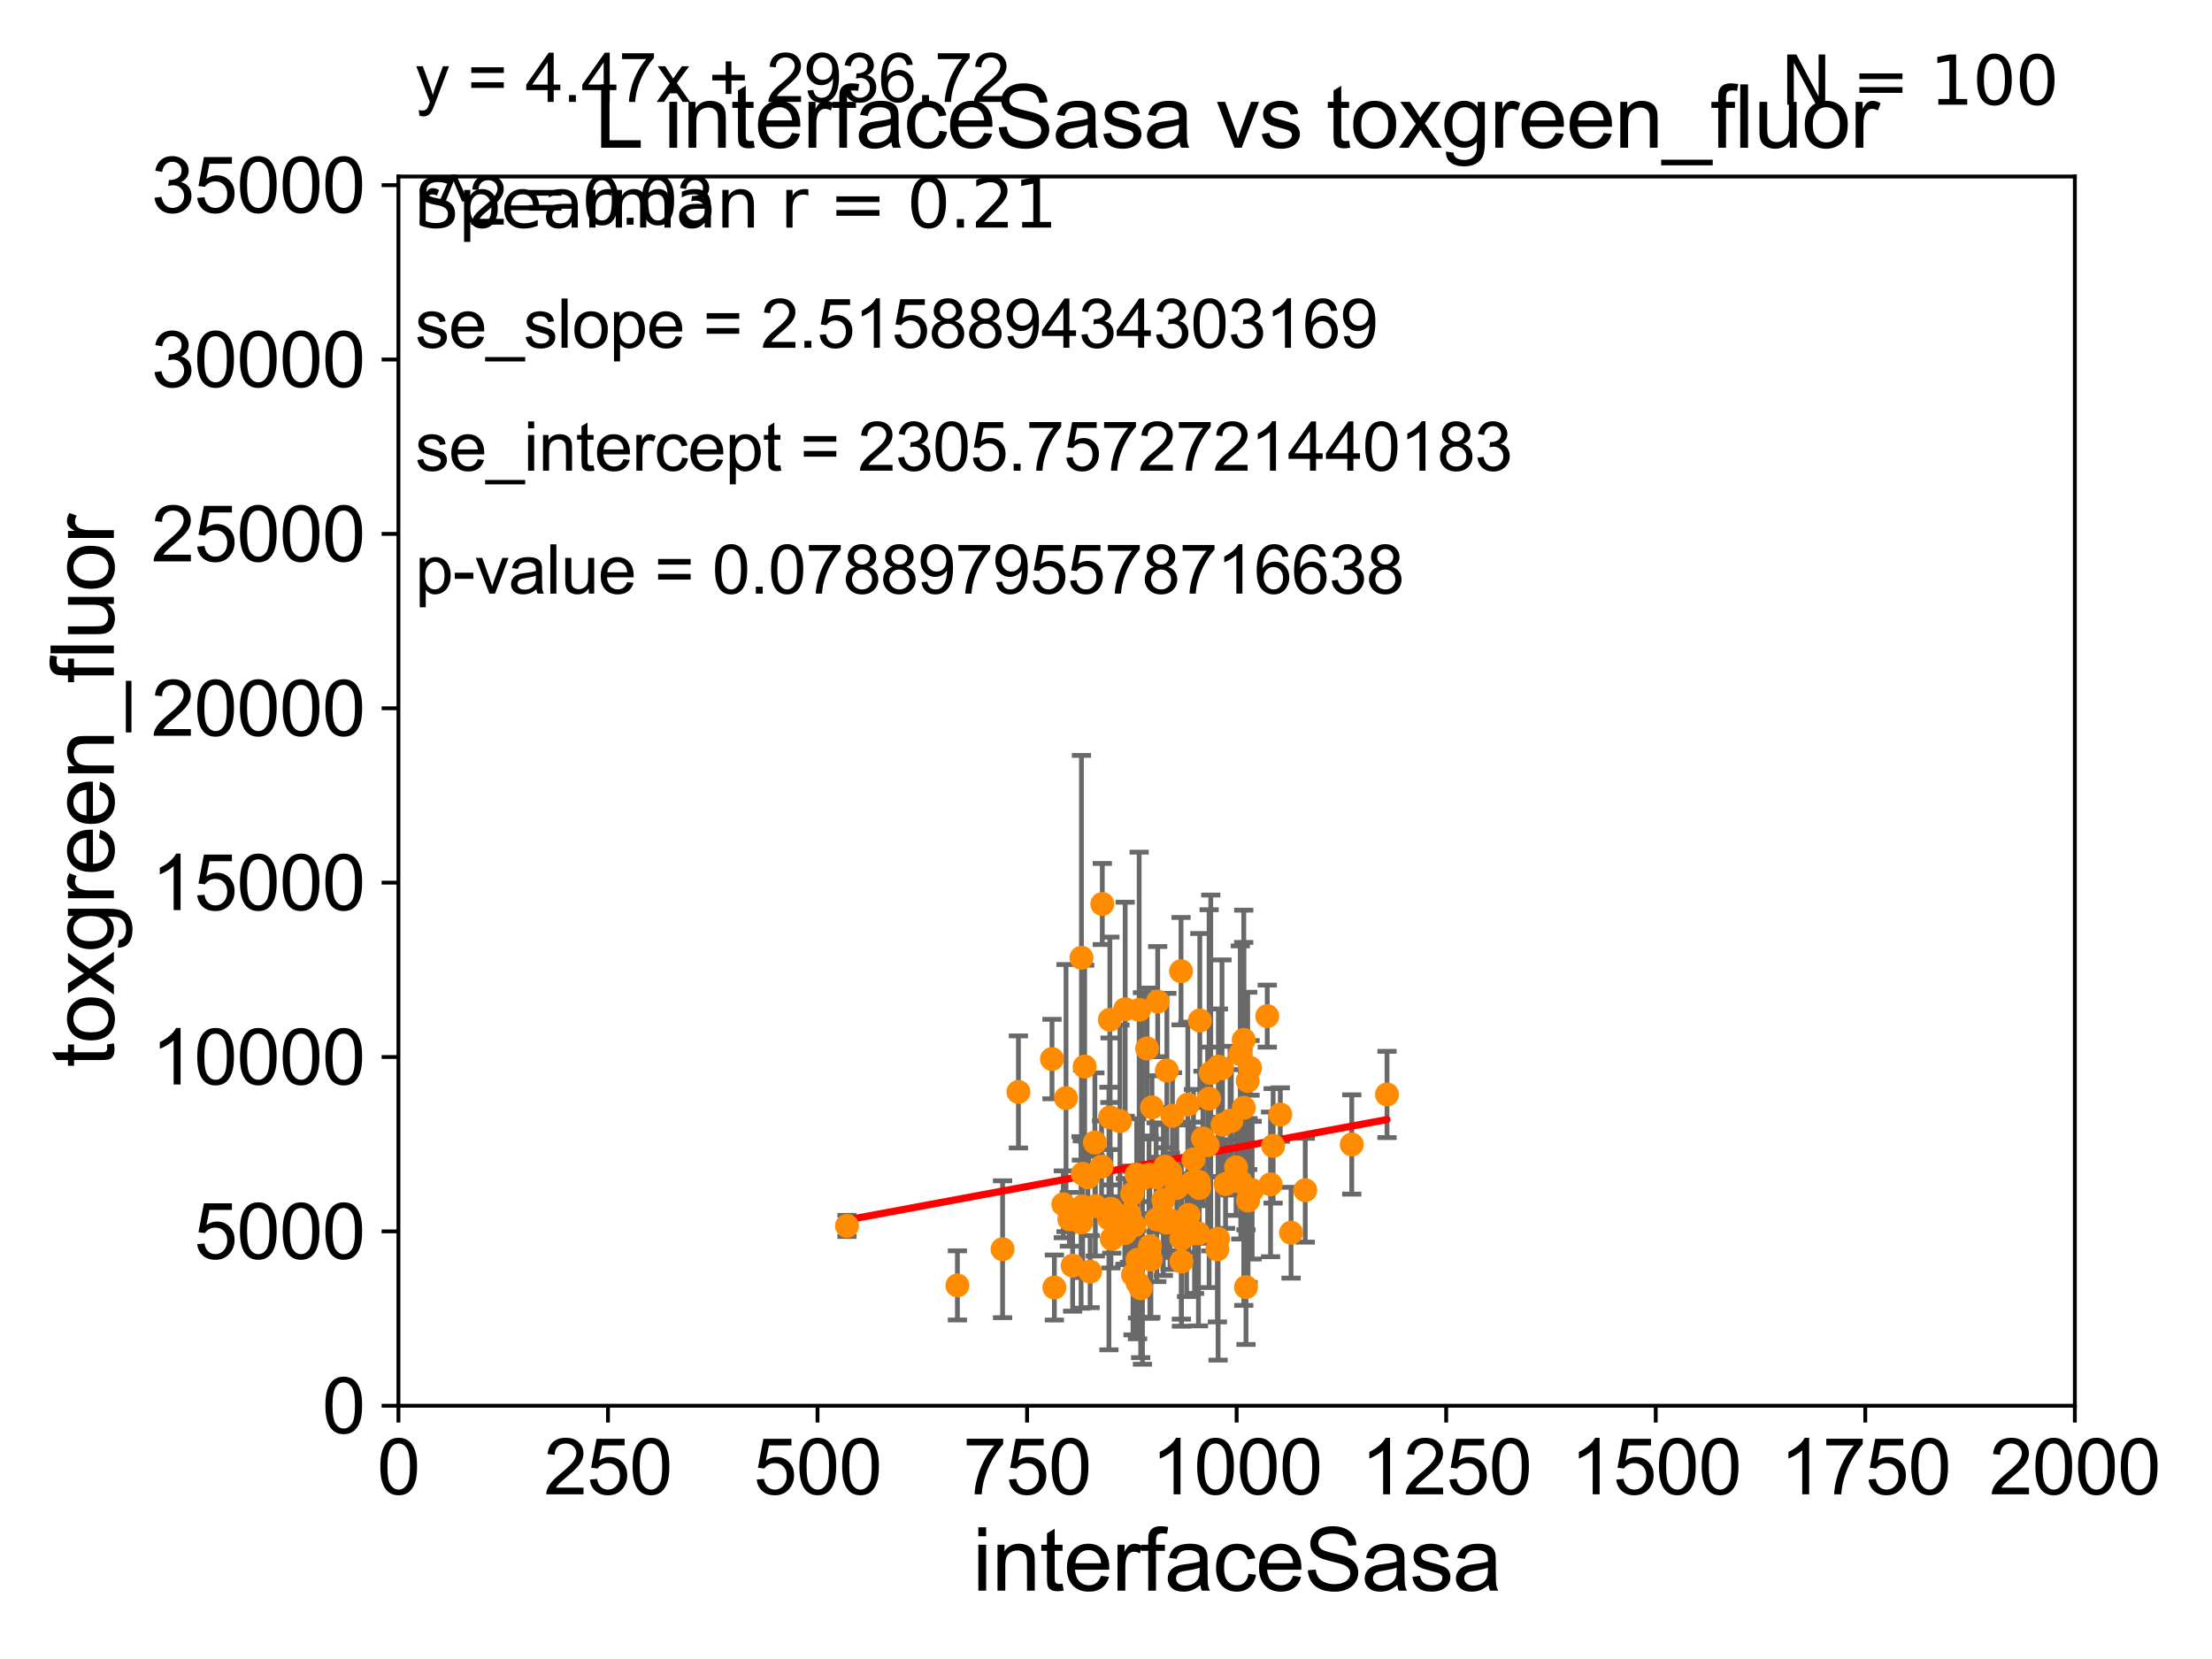 <?xml version="1.0" encoding="utf-8" standalone="no"?>
<!DOCTYPE svg PUBLIC "-//W3C//DTD SVG 1.1//EN"
  "http://www.w3.org/Graphics/SVG/1.1/DTD/svg11.dtd">
<svg xmlns:xlink="http://www.w3.org/1999/xlink" width="460.8pt" height="345.6pt" viewBox="0 0 460.8 345.6" xmlns="http://www.w3.org/2000/svg" version="1.1">
 <defs>
  <style type="text/css">*{stroke-linejoin: round; stroke-linecap: butt}</style>
 </defs>
 <g id="figure_1">
  <g id="patch_1">
   <path d="M 0 345.6 
L 460.8 345.6 
L 460.8 0 
L 0 0 
z
" style="fill: #ffffff"/>
  </g>
  <g id="axes_1">
   <g id="patch_2">
    <path d="M 83 292.84 
L 432.225 292.84 
L 432.225 36.775 
L 83 36.775 
z
" style="fill: #ffffff"/>
   </g>
   <g id="PathCollection_1">
    <defs>
     <path id="me3ee9a1d23" d="M 0 1.118 
C 0.297 1.118 0.581 1 0.791 0.791 
C 1 0.581 1.118 0.297 1.118 0 
C 1.118 -0.297 1 -0.581 0.791 -0.791 
C 0.581 -1 0.297 -1.118 0 -1.118 
C -0.297 -1.118 -0.581 -1 -0.791 -0.791 
C -1 -0.581 -1.118 -0.297 -1.118 0 
C -1.118 0.297 -1 0.581 -0.791 0.791 
C -0.581 1 -0.297 1.118 0 1.118 
z
" style="stroke: #ff8c00"/>
    </defs>
    <g clip-path="url(#pc6bf845559)">
     <use xlink:href="#me3ee9a1d23" x="248.307" y="246.355" style="fill: #ff8c00; stroke: #ff8c00"/>
     <use xlink:href="#me3ee9a1d23" x="221.51" y="250.876" style="fill: #ff8c00; stroke: #ff8c00"/>
     <use xlink:href="#me3ee9a1d23" x="253.605" y="260.268" style="fill: #ff8c00; stroke: #ff8c00"/>
     <use xlink:href="#me3ee9a1d23" x="257.492" y="243.186" style="fill: #ff8c00; stroke: #ff8c00"/>
     <use xlink:href="#me3ee9a1d23" x="231.204" y="212.437" style="fill: #ff8c00; stroke: #ff8c00"/>
     <use xlink:href="#me3ee9a1d23" x="234.433" y="254.43" style="fill: #ff8c00; stroke: #ff8c00"/>
     <use xlink:href="#me3ee9a1d23" x="260.845" y="247.937" style="fill: #ff8c00; stroke: #ff8c00"/>
     <use xlink:href="#me3ee9a1d23" x="249.659" y="256.952" style="fill: #ff8c00; stroke: #ff8c00"/>
     <use xlink:href="#me3ee9a1d23" x="234.324" y="256.876" style="fill: #ff8c00; stroke: #ff8c00"/>
     <use xlink:href="#me3ee9a1d23" x="247.183" y="257.336" style="fill: #ff8c00; stroke: #ff8c00"/>
     <use xlink:href="#me3ee9a1d23" x="245.142" y="247.463" style="fill: #ff8c00; stroke: #ff8c00"/>
     <use xlink:href="#me3ee9a1d23" x="248.845" y="256.906" style="fill: #ff8c00; stroke: #ff8c00"/>
     <use xlink:href="#me3ee9a1d23" x="256.244" y="233.457" style="fill: #ff8c00; stroke: #ff8c00"/>
     <use xlink:href="#me3ee9a1d23" x="254.566" y="222.536" style="fill: #ff8c00; stroke: #ff8c00"/>
     <use xlink:href="#me3ee9a1d23" x="237.31" y="210.362" style="fill: #ff8c00; stroke: #ff8c00"/>
     <use xlink:href="#me3ee9a1d23" x="249.746" y="246.213" style="fill: #ff8c00; stroke: #ff8c00"/>
     <use xlink:href="#me3ee9a1d23" x="242.348" y="249.974" style="fill: #ff8c00; stroke: #ff8c00"/>
     <use xlink:href="#me3ee9a1d23" x="231.428" y="251.808" style="fill: #ff8c00; stroke: #ff8c00"/>
     <use xlink:href="#me3ee9a1d23" x="244.241" y="232.438" style="fill: #ff8c00; stroke: #ff8c00"/>
     <use xlink:href="#me3ee9a1d23" x="249.83" y="247.494" style="fill: #ff8c00; stroke: #ff8c00"/>
     <use xlink:href="#me3ee9a1d23" x="225.286" y="199.519" style="fill: #ff8c00; stroke: #ff8c00"/>
     <use xlink:href="#me3ee9a1d23" x="239.357" y="244.726" style="fill: #ff8c00; stroke: #ff8c00"/>
     <use xlink:href="#me3ee9a1d23" x="263.995" y="211.676" style="fill: #ff8c00; stroke: #ff8c00"/>
     <use xlink:href="#me3ee9a1d23" x="231.25" y="232.767" style="fill: #ff8c00; stroke: #ff8c00"/>
     <use xlink:href="#me3ee9a1d23" x="247.443" y="230.111" style="fill: #ff8c00; stroke: #ff8c00"/>
     <use xlink:href="#me3ee9a1d23" x="225.547" y="244.517" style="fill: #ff8c00; stroke: #ff8c00"/>
     <use xlink:href="#me3ee9a1d23" x="259.102" y="230.773" style="fill: #ff8c00; stroke: #ff8c00"/>
     <use xlink:href="#me3ee9a1d23" x="236.97" y="267.225" style="fill: #ff8c00; stroke: #ff8c00"/>
     <use xlink:href="#me3ee9a1d23" x="258.372" y="219.585" style="fill: #ff8c00; stroke: #ff8c00"/>
     <use xlink:href="#me3ee9a1d23" x="260.403" y="222.462" style="fill: #ff8c00; stroke: #ff8c00"/>
     <use xlink:href="#me3ee9a1d23" x="212.156" y="227.469" style="fill: #ff8c00; stroke: #ff8c00"/>
     <use xlink:href="#me3ee9a1d23" x="288.936" y="227.996" style="fill: #ff8c00; stroke: #ff8c00"/>
     <use xlink:href="#me3ee9a1d23" x="238.964" y="218.41" style="fill: #ff8c00; stroke: #ff8c00"/>
     <use xlink:href="#me3ee9a1d23" x="259.916" y="225.169" style="fill: #ff8c00; stroke: #ff8c00"/>
     <use xlink:href="#me3ee9a1d23" x="241.169" y="208.655" style="fill: #ff8c00; stroke: #ff8c00"/>
     <use xlink:href="#me3ee9a1d23" x="246.034" y="202.315" style="fill: #ff8c00; stroke: #ff8c00"/>
     <use xlink:href="#me3ee9a1d23" x="219.645" y="268.213" style="fill: #ff8c00; stroke: #ff8c00"/>
     <use xlink:href="#me3ee9a1d23" x="255.302" y="246.661" style="fill: #ff8c00; stroke: #ff8c00"/>
     <use xlink:href="#me3ee9a1d23" x="246.104" y="258.039" style="fill: #ff8c00; stroke: #ff8c00"/>
     <use xlink:href="#me3ee9a1d23" x="239.537" y="259.608" style="fill: #ff8c00; stroke: #ff8c00"/>
     <use xlink:href="#me3ee9a1d23" x="236.025" y="265.544" style="fill: #ff8c00; stroke: #ff8c00"/>
     <use xlink:href="#me3ee9a1d23" x="264.686" y="246.729" style="fill: #ff8c00; stroke: #ff8c00"/>
     <use xlink:href="#me3ee9a1d23" x="223.448" y="263.658" style="fill: #ff8c00; stroke: #ff8c00"/>
     <use xlink:href="#me3ee9a1d23" x="199.446" y="267.774" style="fill: #ff8c00; stroke: #ff8c00"/>
     <use xlink:href="#me3ee9a1d23" x="235.288" y="252.935" style="fill: #ff8c00; stroke: #ff8c00"/>
     <use xlink:href="#me3ee9a1d23" x="226.619" y="245.252" style="fill: #ff8c00; stroke: #ff8c00"/>
     <use xlink:href="#me3ee9a1d23" x="256.504" y="233.523" style="fill: #ff8c00; stroke: #ff8c00"/>
     <use xlink:href="#me3ee9a1d23" x="242.688" y="243.042" style="fill: #ff8c00; stroke: #ff8c00"/>
     <use xlink:href="#me3ee9a1d23" x="236.793" y="244.695" style="fill: #ff8c00; stroke: #ff8c00"/>
     <use xlink:href="#me3ee9a1d23" x="247.619" y="253.094" style="fill: #ff8c00; stroke: #ff8c00"/>
     <use xlink:href="#me3ee9a1d23" x="243.808" y="244.201" style="fill: #ff8c00; stroke: #ff8c00"/>
     <use xlink:href="#me3ee9a1d23" x="234.394" y="210.237" style="fill: #ff8c00; stroke: #ff8c00"/>
     <use xlink:href="#me3ee9a1d23" x="222.07" y="228.754" style="fill: #ff8c00; stroke: #ff8c00"/>
     <use xlink:href="#me3ee9a1d23" x="229.633" y="188.318" style="fill: #ff8c00; stroke: #ff8c00"/>
     <use xlink:href="#me3ee9a1d23" x="246.12" y="262.788" style="fill: #ff8c00; stroke: #ff8c00"/>
     <use xlink:href="#me3ee9a1d23" x="253.748" y="258.035" style="fill: #ff8c00; stroke: #ff8c00"/>
     <use xlink:href="#me3ee9a1d23" x="219.152" y="220.617" style="fill: #ff8c00; stroke: #ff8c00"/>
     <use xlink:href="#me3ee9a1d23" x="259.563" y="268.133" style="fill: #ff8c00; stroke: #ff8c00"/>
     <use xlink:href="#me3ee9a1d23" x="239.978" y="230.683" style="fill: #ff8c00; stroke: #ff8c00"/>
     <use xlink:href="#me3ee9a1d23" x="236.291" y="255.266" style="fill: #ff8c00; stroke: #ff8c00"/>
     <use xlink:href="#me3ee9a1d23" x="251.578" y="238.555" style="fill: #ff8c00; stroke: #ff8c00"/>
     <use xlink:href="#me3ee9a1d23" x="231.599" y="258.081" style="fill: #ff8c00; stroke: #ff8c00"/>
     <use xlink:href="#me3ee9a1d23" x="237.625" y="268.377" style="fill: #ff8c00; stroke: #ff8c00"/>
     <use xlink:href="#me3ee9a1d23" x="243.02" y="254.686" style="fill: #ff8c00; stroke: #ff8c00"/>
     <use xlink:href="#me3ee9a1d23" x="227.097" y="264.906" style="fill: #ff8c00; stroke: #ff8c00"/>
     <use xlink:href="#me3ee9a1d23" x="252.222" y="223.517" style="fill: #ff8c00; stroke: #ff8c00"/>
     <use xlink:href="#me3ee9a1d23" x="225.213" y="254.653" style="fill: #ff8c00; stroke: #ff8c00"/>
     <use xlink:href="#me3ee9a1d23" x="236.968" y="262.444" style="fill: #ff8c00; stroke: #ff8c00"/>
     <use xlink:href="#me3ee9a1d23" x="253.816" y="222.208" style="fill: #ff8c00; stroke: #ff8c00"/>
     <use xlink:href="#me3ee9a1d23" x="228.173" y="251.259" style="fill: #ff8c00; stroke: #ff8c00"/>
     <use xlink:href="#me3ee9a1d23" x="237.995" y="245.488" style="fill: #ff8c00; stroke: #ff8c00"/>
     <use xlink:href="#me3ee9a1d23" x="239.75" y="262.381" style="fill: #ff8c00; stroke: #ff8c00"/>
     <use xlink:href="#me3ee9a1d23" x="222.772" y="253.998" style="fill: #ff8c00; stroke: #ff8c00"/>
     <use xlink:href="#me3ee9a1d23" x="231.477" y="252.795" style="fill: #ff8c00; stroke: #ff8c00"/>
     <use xlink:href="#me3ee9a1d23" x="228.084" y="238" style="fill: #ff8c00; stroke: #ff8c00"/>
     <use xlink:href="#me3ee9a1d23" x="251.882" y="228.867" style="fill: #ff8c00; stroke: #ff8c00"/>
     <use xlink:href="#me3ee9a1d23" x="235.856" y="248.698" style="fill: #ff8c00; stroke: #ff8c00"/>
     <use xlink:href="#me3ee9a1d23" x="259.088" y="216.631" style="fill: #ff8c00; stroke: #ff8c00"/>
     <use xlink:href="#me3ee9a1d23" x="229.479" y="243.02" style="fill: #ff8c00; stroke: #ff8c00"/>
     <use xlink:href="#me3ee9a1d23" x="231.012" y="253.843" style="fill: #ff8c00; stroke: #ff8c00"/>
     <use xlink:href="#me3ee9a1d23" x="265.219" y="238.707" style="fill: #ff8c00; stroke: #ff8c00"/>
     <use xlink:href="#me3ee9a1d23" x="243.736" y="254.221" style="fill: #ff8c00; stroke: #ff8c00"/>
     <use xlink:href="#me3ee9a1d23" x="240.836" y="245.247" style="fill: #ff8c00; stroke: #ff8c00"/>
     <use xlink:href="#me3ee9a1d23" x="254.667" y="234.293" style="fill: #ff8c00; stroke: #ff8c00"/>
     <use xlink:href="#me3ee9a1d23" x="258.477" y="246.215" style="fill: #ff8c00; stroke: #ff8c00"/>
     <use xlink:href="#me3ee9a1d23" x="259.992" y="250.092" style="fill: #ff8c00; stroke: #ff8c00"/>
     <use xlink:href="#me3ee9a1d23" x="266.71" y="232.181" style="fill: #ff8c00; stroke: #ff8c00"/>
     <use xlink:href="#me3ee9a1d23" x="208.855" y="260.235" style="fill: #ff8c00; stroke: #ff8c00"/>
     <use xlink:href="#me3ee9a1d23" x="243.083" y="223.011" style="fill: #ff8c00; stroke: #ff8c00"/>
     <use xlink:href="#me3ee9a1d23" x="248.616" y="241.519" style="fill: #ff8c00; stroke: #ff8c00"/>
     <use xlink:href="#me3ee9a1d23" x="249.945" y="212.59" style="fill: #ff8c00; stroke: #ff8c00"/>
     <use xlink:href="#me3ee9a1d23" x="240.977" y="254.027" style="fill: #ff8c00; stroke: #ff8c00"/>
     <use xlink:href="#me3ee9a1d23" x="176.44" y="255.382" style="fill: #ff8c00; stroke: #ff8c00"/>
     <use xlink:href="#me3ee9a1d23" x="250.6" y="237.16" style="fill: #ff8c00; stroke: #ff8c00"/>
     <use xlink:href="#me3ee9a1d23" x="268.95" y="256.795" style="fill: #ff8c00; stroke: #ff8c00"/>
     <use xlink:href="#me3ee9a1d23" x="281.596" y="238.417" style="fill: #ff8c00; stroke: #ff8c00"/>
     <use xlink:href="#me3ee9a1d23" x="225.957" y="222.186" style="fill: #ff8c00; stroke: #ff8c00"/>
     <use xlink:href="#me3ee9a1d23" x="225.468" y="251.34" style="fill: #ff8c00; stroke: #ff8c00"/>
     <use xlink:href="#me3ee9a1d23" x="233.305" y="233.554" style="fill: #ff8c00; stroke: #ff8c00"/>
     <use xlink:href="#me3ee9a1d23" x="271.91" y="247.943" style="fill: #ff8c00; stroke: #ff8c00"/>
    </g>
   </g>
   <g id="matplotlib.axis_1">
    <g id="xtick_1">
     <g id="line2d_1">
      <defs>
       <path id="mdd101fdbd4" d="M 0 0 
L 0 3.5 
" style="stroke: #000000; stroke-width: 0.8"/>
      </defs>
      <g>
       <use xlink:href="#mdd101fdbd4" x="83" y="292.84" style="stroke: #000000; stroke-width: 0.8"/>
      </g>
     </g>
     <g id="text_1">
      <!-- 0 -->
      <g transform="translate(78.551 311.293)scale(0.16 -0.16)">
       <defs>
        <path id="ArialMT-30" d="M 266 2259 
Q 266 3072 433 3567 
Q 600 4063 929 4331 
Q 1259 4600 1759 4600 
Q 2128 4600 2406 4451 
Q 2684 4303 2865 4023 
Q 3047 3744 3150 3342 
Q 3253 2941 3253 2259 
Q 3253 1453 3087 958 
Q 2922 463 2592 192 
Q 2263 -78 1759 -78 
Q 1097 -78 719 397 
Q 266 969 266 2259 
z
M 844 2259 
Q 844 1131 1108 757 
Q 1372 384 1759 384 
Q 2147 384 2411 759 
Q 2675 1134 2675 2259 
Q 2675 3391 2411 3762 
Q 2147 4134 1753 4134 
Q 1366 4134 1134 3806 
Q 844 3388 844 2259 
z
" transform="scale(0.016)"/>
       </defs>
       <use xlink:href="#ArialMT-30"/>
      </g>
     </g>
    </g>
    <g id="xtick_2">
     <g id="line2d_2">
      <g>
       <use xlink:href="#mdd101fdbd4" x="126.653" y="292.84" style="stroke: #000000; stroke-width: 0.8"/>
      </g>
     </g>
     <g id="text_2">
      <!-- 250 -->
      <g transform="translate(113.307 311.293)scale(0.16 -0.16)">
       <defs>
        <path id="ArialMT-32" d="M 3222 541 
L 3222 0 
L 194 0 
Q 188 203 259 391 
Q 375 700 629 1000 
Q 884 1300 1366 1694 
Q 2113 2306 2375 2664 
Q 2638 3022 2638 3341 
Q 2638 3675 2398 3904 
Q 2159 4134 1775 4134 
Q 1369 4134 1125 3890 
Q 881 3647 878 3216 
L 300 3275 
Q 359 3922 746 4261 
Q 1134 4600 1788 4600 
Q 2447 4600 2831 4234 
Q 3216 3869 3216 3328 
Q 3216 3053 3103 2787 
Q 2991 2522 2730 2228 
Q 2469 1934 1863 1422 
Q 1356 997 1212 845 
Q 1069 694 975 541 
L 3222 541 
z
" transform="scale(0.016)"/>
        <path id="ArialMT-35" d="M 266 1200 
L 856 1250 
Q 922 819 1161 601 
Q 1400 384 1738 384 
Q 2144 384 2425 690 
Q 2706 997 2706 1503 
Q 2706 1984 2436 2262 
Q 2166 2541 1728 2541 
Q 1456 2541 1237 2417 
Q 1019 2294 894 2097 
L 366 2166 
L 809 4519 
L 3088 4519 
L 3088 3981 
L 1259 3981 
L 1013 2750 
Q 1425 3038 1878 3038 
Q 2478 3038 2890 2622 
Q 3303 2206 3303 1553 
Q 3303 931 2941 478 
Q 2500 -78 1738 -78 
Q 1113 -78 717 272 
Q 322 622 266 1200 
z
" transform="scale(0.016)"/>
       </defs>
       <use xlink:href="#ArialMT-32"/>
       <use xlink:href="#ArialMT-35" x="55.615"/>
       <use xlink:href="#ArialMT-30" x="111.23"/>
      </g>
     </g>
    </g>
    <g id="xtick_3">
     <g id="line2d_3">
      <g>
       <use xlink:href="#mdd101fdbd4" x="170.306" y="292.84" style="stroke: #000000; stroke-width: 0.8"/>
      </g>
     </g>
     <g id="text_3">
      <!-- 500 -->
      <g transform="translate(156.96 311.293)scale(0.16 -0.16)">
       <use xlink:href="#ArialMT-35"/>
       <use xlink:href="#ArialMT-30" x="55.615"/>
       <use xlink:href="#ArialMT-30" x="111.23"/>
      </g>
     </g>
    </g>
    <g id="xtick_4">
     <g id="line2d_4">
      <g>
       <use xlink:href="#mdd101fdbd4" x="213.959" y="292.84" style="stroke: #000000; stroke-width: 0.8"/>
      </g>
     </g>
     <g id="text_4">
      <!-- 750 -->
      <g transform="translate(200.613 311.293)scale(0.16 -0.16)">
       <defs>
        <path id="ArialMT-37" d="M 303 3981 
L 303 4522 
L 3269 4522 
L 3269 4084 
Q 2831 3619 2401 2847 
Q 1972 2075 1738 1259 
Q 1569 684 1522 0 
L 944 0 
Q 953 541 1156 1306 
Q 1359 2072 1739 2783 
Q 2119 3494 2547 3981 
L 303 3981 
z
" transform="scale(0.016)"/>
       </defs>
       <use xlink:href="#ArialMT-37"/>
       <use xlink:href="#ArialMT-35" x="55.615"/>
       <use xlink:href="#ArialMT-30" x="111.23"/>
      </g>
     </g>
    </g>
    <g id="xtick_5">
     <g id="line2d_5">
      <g>
       <use xlink:href="#mdd101fdbd4" x="257.613" y="292.84" style="stroke: #000000; stroke-width: 0.8"/>
      </g>
     </g>
     <g id="text_5">
      <!-- 1000 -->
      <g transform="translate(239.817 311.293)scale(0.16 -0.16)">
       <defs>
        <path id="ArialMT-31" d="M 2384 0 
L 1822 0 
L 1822 3584 
Q 1619 3391 1289 3197 
Q 959 3003 697 2906 
L 697 3450 
Q 1169 3672 1522 3987 
Q 1875 4303 2022 4600 
L 2384 4600 
L 2384 0 
z
" transform="scale(0.016)"/>
       </defs>
       <use xlink:href="#ArialMT-31"/>
       <use xlink:href="#ArialMT-30" x="55.615"/>
       <use xlink:href="#ArialMT-30" x="111.23"/>
       <use xlink:href="#ArialMT-30" x="166.846"/>
      </g>
     </g>
    </g>
    <g id="xtick_6">
     <g id="line2d_6">
      <g>
       <use xlink:href="#mdd101fdbd4" x="301.266" y="292.84" style="stroke: #000000; stroke-width: 0.8"/>
      </g>
     </g>
     <g id="text_6">
      <!-- 1250 -->
      <g transform="translate(283.471 311.293)scale(0.16 -0.16)">
       <use xlink:href="#ArialMT-31"/>
       <use xlink:href="#ArialMT-32" x="55.615"/>
       <use xlink:href="#ArialMT-35" x="111.23"/>
       <use xlink:href="#ArialMT-30" x="166.846"/>
      </g>
     </g>
    </g>
    <g id="xtick_7">
     <g id="line2d_7">
      <g>
       <use xlink:href="#mdd101fdbd4" x="344.919" y="292.84" style="stroke: #000000; stroke-width: 0.8"/>
      </g>
     </g>
     <g id="text_7">
      <!-- 1500 -->
      <g transform="translate(327.124 311.293)scale(0.16 -0.16)">
       <use xlink:href="#ArialMT-31"/>
       <use xlink:href="#ArialMT-35" x="55.615"/>
       <use xlink:href="#ArialMT-30" x="111.23"/>
       <use xlink:href="#ArialMT-30" x="166.846"/>
      </g>
     </g>
    </g>
    <g id="xtick_8">
     <g id="line2d_8">
      <g>
       <use xlink:href="#mdd101fdbd4" x="388.572" y="292.84" style="stroke: #000000; stroke-width: 0.8"/>
      </g>
     </g>
     <g id="text_8">
      <!-- 1750 -->
      <g transform="translate(370.777 311.293)scale(0.16 -0.16)">
       <use xlink:href="#ArialMT-31"/>
       <use xlink:href="#ArialMT-37" x="55.615"/>
       <use xlink:href="#ArialMT-35" x="111.23"/>
       <use xlink:href="#ArialMT-30" x="166.846"/>
      </g>
     </g>
    </g>
    <g id="xtick_9">
     <g id="line2d_9">
      <g>
       <use xlink:href="#mdd101fdbd4" x="432.225" y="292.84" style="stroke: #000000; stroke-width: 0.8"/>
      </g>
     </g>
     <g id="text_9">
      <!-- 2000 -->
      <g transform="translate(414.43 311.293)scale(0.16 -0.16)">
       <use xlink:href="#ArialMT-32"/>
       <use xlink:href="#ArialMT-30" x="55.615"/>
       <use xlink:href="#ArialMT-30" x="111.23"/>
       <use xlink:href="#ArialMT-30" x="166.846"/>
      </g>
     </g>
    </g>
    <g id="text_10">
     <!-- interfaceSasa -->
     <g transform="translate(202.583 331.357)scale(0.18 -0.18)">
      <defs>
       <path id="ArialMT-69" d="M 425 3934 
L 425 4581 
L 988 4581 
L 988 3934 
L 425 3934 
z
M 425 0 
L 425 3319 
L 988 3319 
L 988 0 
L 425 0 
z
" transform="scale(0.016)"/>
       <path id="ArialMT-6e" d="M 422 0 
L 422 3319 
L 928 3319 
L 928 2847 
Q 1294 3394 1984 3394 
Q 2284 3394 2536 3286 
Q 2788 3178 2913 3003 
Q 3038 2828 3088 2588 
Q 3119 2431 3119 2041 
L 3119 0 
L 2556 0 
L 2556 2019 
Q 2556 2363 2490 2533 
Q 2425 2703 2258 2804 
Q 2091 2906 1866 2906 
Q 1506 2906 1245 2678 
Q 984 2450 984 1813 
L 984 0 
L 422 0 
z
" transform="scale(0.016)"/>
       <path id="ArialMT-74" d="M 1650 503 
L 1731 6 
Q 1494 -44 1306 -44 
Q 1000 -44 831 53 
Q 663 150 594 308 
Q 525 466 525 972 
L 525 2881 
L 113 2881 
L 113 3319 
L 525 3319 
L 525 4141 
L 1084 4478 
L 1084 3319 
L 1650 3319 
L 1650 2881 
L 1084 2881 
L 1084 941 
Q 1084 700 1114 631 
Q 1144 563 1211 522 
Q 1278 481 1403 481 
Q 1497 481 1650 503 
z
" transform="scale(0.016)"/>
       <path id="ArialMT-65" d="M 2694 1069 
L 3275 997 
Q 3138 488 2766 206 
Q 2394 -75 1816 -75 
Q 1088 -75 661 373 
Q 234 822 234 1631 
Q 234 2469 665 2931 
Q 1097 3394 1784 3394 
Q 2450 3394 2872 2941 
Q 3294 2488 3294 1666 
Q 3294 1616 3291 1516 
L 816 1516 
Q 847 969 1125 678 
Q 1403 388 1819 388 
Q 2128 388 2347 550 
Q 2566 713 2694 1069 
z
M 847 1978 
L 2700 1978 
Q 2663 2397 2488 2606 
Q 2219 2931 1791 2931 
Q 1403 2931 1139 2672 
Q 875 2413 847 1978 
z
" transform="scale(0.016)"/>
       <path id="ArialMT-72" d="M 416 0 
L 416 3319 
L 922 3319 
L 922 2816 
Q 1116 3169 1280 3281 
Q 1444 3394 1641 3394 
Q 1925 3394 2219 3213 
L 2025 2691 
Q 1819 2813 1613 2813 
Q 1428 2813 1281 2702 
Q 1134 2591 1072 2394 
Q 978 2094 978 1738 
L 978 0 
L 416 0 
z
" transform="scale(0.016)"/>
       <path id="ArialMT-66" d="M 556 0 
L 556 2881 
L 59 2881 
L 59 3319 
L 556 3319 
L 556 3672 
Q 556 4006 616 4169 
Q 697 4388 901 4523 
Q 1106 4659 1475 4659 
Q 1713 4659 2000 4603 
L 1916 4113 
Q 1741 4144 1584 4144 
Q 1328 4144 1222 4034 
Q 1116 3925 1116 3625 
L 1116 3319 
L 1763 3319 
L 1763 2881 
L 1116 2881 
L 1116 0 
L 556 0 
z
" transform="scale(0.016)"/>
       <path id="ArialMT-61" d="M 2588 409 
Q 2275 144 1986 34 
Q 1697 -75 1366 -75 
Q 819 -75 525 192 
Q 231 459 231 875 
Q 231 1119 342 1320 
Q 453 1522 633 1644 
Q 813 1766 1038 1828 
Q 1203 1872 1538 1913 
Q 2219 1994 2541 2106 
Q 2544 2222 2544 2253 
Q 2544 2597 2384 2738 
Q 2169 2928 1744 2928 
Q 1347 2928 1158 2789 
Q 969 2650 878 2297 
L 328 2372 
Q 403 2725 575 2942 
Q 747 3159 1072 3276 
Q 1397 3394 1825 3394 
Q 2250 3394 2515 3294 
Q 2781 3194 2906 3042 
Q 3031 2891 3081 2659 
Q 3109 2516 3109 2141 
L 3109 1391 
Q 3109 606 3145 398 
Q 3181 191 3288 0 
L 2700 0 
Q 2613 175 2588 409 
z
M 2541 1666 
Q 2234 1541 1622 1453 
Q 1275 1403 1131 1340 
Q 988 1278 909 1158 
Q 831 1038 831 891 
Q 831 666 1001 516 
Q 1172 366 1500 366 
Q 1825 366 2078 508 
Q 2331 650 2450 897 
Q 2541 1088 2541 1459 
L 2541 1666 
z
" transform="scale(0.016)"/>
       <path id="ArialMT-63" d="M 2588 1216 
L 3141 1144 
Q 3050 572 2676 248 
Q 2303 -75 1759 -75 
Q 1078 -75 664 370 
Q 250 816 250 1647 
Q 250 2184 428 2587 
Q 606 2991 970 3192 
Q 1334 3394 1763 3394 
Q 2303 3394 2647 3120 
Q 2991 2847 3088 2344 
L 2541 2259 
Q 2463 2594 2264 2762 
Q 2066 2931 1784 2931 
Q 1359 2931 1093 2626 
Q 828 2322 828 1663 
Q 828 994 1084 691 
Q 1341 388 1753 388 
Q 2084 388 2306 591 
Q 2528 794 2588 1216 
z
" transform="scale(0.016)"/>
       <path id="ArialMT-53" d="M 288 1472 
L 859 1522 
Q 900 1178 1048 958 
Q 1197 738 1509 602 
Q 1822 466 2213 466 
Q 2559 466 2825 569 
Q 3091 672 3220 851 
Q 3350 1031 3350 1244 
Q 3350 1459 3225 1620 
Q 3100 1781 2813 1891 
Q 2628 1963 1997 2114 
Q 1366 2266 1113 2400 
Q 784 2572 623 2826 
Q 463 3081 463 3397 
Q 463 3744 659 4045 
Q 856 4347 1234 4503 
Q 1613 4659 2075 4659 
Q 2584 4659 2973 4495 
Q 3363 4331 3572 4012 
Q 3781 3694 3797 3291 
L 3216 3247 
Q 3169 3681 2898 3903 
Q 2628 4125 2100 4125 
Q 1550 4125 1298 3923 
Q 1047 3722 1047 3438 
Q 1047 3191 1225 3031 
Q 1400 2872 2139 2705 
Q 2878 2538 3153 2413 
Q 3553 2228 3743 1945 
Q 3934 1663 3934 1294 
Q 3934 928 3725 604 
Q 3516 281 3123 101 
Q 2731 -78 2241 -78 
Q 1619 -78 1198 103 
Q 778 284 539 648 
Q 300 1013 288 1472 
z
" transform="scale(0.016)"/>
       <path id="ArialMT-73" d="M 197 991 
L 753 1078 
Q 800 744 1014 566 
Q 1228 388 1613 388 
Q 2000 388 2187 545 
Q 2375 703 2375 916 
Q 2375 1106 2209 1216 
Q 2094 1291 1634 1406 
Q 1016 1563 777 1677 
Q 538 1791 414 1992 
Q 291 2194 291 2438 
Q 291 2659 392 2848 
Q 494 3038 669 3163 
Q 800 3259 1026 3326 
Q 1253 3394 1513 3394 
Q 1903 3394 2198 3281 
Q 2494 3169 2634 2976 
Q 2775 2784 2828 2463 
L 2278 2388 
Q 2241 2644 2061 2787 
Q 1881 2931 1553 2931 
Q 1166 2931 1000 2803 
Q 834 2675 834 2503 
Q 834 2394 903 2306 
Q 972 2216 1119 2156 
Q 1203 2125 1616 2013 
Q 2213 1853 2448 1751 
Q 2684 1650 2818 1456 
Q 2953 1263 2953 975 
Q 2953 694 2789 445 
Q 2625 197 2315 61 
Q 2006 -75 1616 -75 
Q 969 -75 630 194 
Q 291 463 197 991 
z
" transform="scale(0.016)"/>
      </defs>
      <use xlink:href="#ArialMT-69"/>
      <use xlink:href="#ArialMT-6e" x="22.217"/>
      <use xlink:href="#ArialMT-74" x="77.832"/>
      <use xlink:href="#ArialMT-65" x="105.615"/>
      <use xlink:href="#ArialMT-72" x="161.23"/>
      <use xlink:href="#ArialMT-66" x="194.531"/>
      <use xlink:href="#ArialMT-61" x="222.314"/>
      <use xlink:href="#ArialMT-63" x="277.93"/>
      <use xlink:href="#ArialMT-65" x="327.93"/>
      <use xlink:href="#ArialMT-53" x="383.545"/>
      <use xlink:href="#ArialMT-61" x="450.244"/>
      <use xlink:href="#ArialMT-73" x="505.859"/>
      <use xlink:href="#ArialMT-61" x="555.859"/>
     </g>
    </g>
   </g>
   <g id="matplotlib.axis_2">
    <g id="ytick_1">
     <g id="line2d_10">
      <defs>
       <path id="ma078b28d51" d="M 0 0 
L -3.5 0 
" style="stroke: #000000; stroke-width: 0.8"/>
      </defs>
      <g>
       <use xlink:href="#ma078b28d51" x="83" y="292.84" style="stroke: #000000; stroke-width: 0.8"/>
      </g>
     </g>
     <g id="text_11">
      <!-- 0 -->
      <g transform="translate(67.103 298.566)scale(0.16 -0.16)">
       <use xlink:href="#ArialMT-30"/>
      </g>
     </g>
    </g>
    <g id="ytick_2">
     <g id="line2d_11">
      <g>
       <use xlink:href="#ma078b28d51" x="83" y="256.516" style="stroke: #000000; stroke-width: 0.8"/>
      </g>
     </g>
     <g id="text_12">
      <!-- 5000 -->
      <g transform="translate(40.41 262.242)scale(0.16 -0.16)">
       <use xlink:href="#ArialMT-35"/>
       <use xlink:href="#ArialMT-30" x="55.615"/>
       <use xlink:href="#ArialMT-30" x="111.23"/>
       <use xlink:href="#ArialMT-30" x="166.846"/>
      </g>
     </g>
    </g>
    <g id="ytick_3">
     <g id="line2d_12">
      <g>
       <use xlink:href="#ma078b28d51" x="83" y="220.192" style="stroke: #000000; stroke-width: 0.8"/>
      </g>
     </g>
     <g id="text_13">
      <!-- 10000 -->
      <g transform="translate(31.512 225.918)scale(0.16 -0.16)">
       <use xlink:href="#ArialMT-31"/>
       <use xlink:href="#ArialMT-30" x="55.615"/>
       <use xlink:href="#ArialMT-30" x="111.23"/>
       <use xlink:href="#ArialMT-30" x="166.846"/>
       <use xlink:href="#ArialMT-30" x="222.461"/>
      </g>
     </g>
    </g>
    <g id="ytick_4">
     <g id="line2d_13">
      <g>
       <use xlink:href="#ma078b28d51" x="83" y="183.867" style="stroke: #000000; stroke-width: 0.8"/>
      </g>
     </g>
     <g id="text_14">
      <!-- 15000 -->
      <g transform="translate(31.512 189.594)scale(0.16 -0.16)">
       <use xlink:href="#ArialMT-31"/>
       <use xlink:href="#ArialMT-35" x="55.615"/>
       <use xlink:href="#ArialMT-30" x="111.23"/>
       <use xlink:href="#ArialMT-30" x="166.846"/>
       <use xlink:href="#ArialMT-30" x="222.461"/>
      </g>
     </g>
    </g>
    <g id="ytick_5">
     <g id="line2d_14">
      <g>
       <use xlink:href="#ma078b28d51" x="83" y="147.543" style="stroke: #000000; stroke-width: 0.8"/>
      </g>
     </g>
     <g id="text_15">
      <!-- 20000 -->
      <g transform="translate(31.512 153.27)scale(0.16 -0.16)">
       <use xlink:href="#ArialMT-32"/>
       <use xlink:href="#ArialMT-30" x="55.615"/>
       <use xlink:href="#ArialMT-30" x="111.23"/>
       <use xlink:href="#ArialMT-30" x="166.846"/>
       <use xlink:href="#ArialMT-30" x="222.461"/>
      </g>
     </g>
    </g>
    <g id="ytick_6">
     <g id="line2d_15">
      <g>
       <use xlink:href="#ma078b28d51" x="83" y="111.219" style="stroke: #000000; stroke-width: 0.8"/>
      </g>
     </g>
     <g id="text_16">
      <!-- 25000 -->
      <g transform="translate(31.512 116.945)scale(0.16 -0.16)">
       <use xlink:href="#ArialMT-32"/>
       <use xlink:href="#ArialMT-35" x="55.615"/>
       <use xlink:href="#ArialMT-30" x="111.23"/>
       <use xlink:href="#ArialMT-30" x="166.846"/>
       <use xlink:href="#ArialMT-30" x="222.461"/>
      </g>
     </g>
    </g>
    <g id="ytick_7">
     <g id="line2d_16">
      <g>
       <use xlink:href="#ma078b28d51" x="83" y="74.895" style="stroke: #000000; stroke-width: 0.8"/>
      </g>
     </g>
     <g id="text_17">
      <!-- 30000 -->
      <g transform="translate(31.512 80.621)scale(0.16 -0.16)">
       <defs>
        <path id="ArialMT-33" d="M 269 1209 
L 831 1284 
Q 928 806 1161 595 
Q 1394 384 1728 384 
Q 2125 384 2398 659 
Q 2672 934 2672 1341 
Q 2672 1728 2419 1979 
Q 2166 2231 1775 2231 
Q 1616 2231 1378 2169 
L 1441 2663 
Q 1497 2656 1531 2656 
Q 1891 2656 2178 2843 
Q 2466 3031 2466 3422 
Q 2466 3731 2256 3934 
Q 2047 4138 1716 4138 
Q 1388 4138 1169 3931 
Q 950 3725 888 3313 
L 325 3413 
Q 428 3978 793 4289 
Q 1159 4600 1703 4600 
Q 2078 4600 2393 4439 
Q 2709 4278 2876 4000 
Q 3044 3722 3044 3409 
Q 3044 3113 2884 2869 
Q 2725 2625 2413 2481 
Q 2819 2388 3044 2092 
Q 3269 1797 3269 1353 
Q 3269 753 2831 336 
Q 2394 -81 1725 -81 
Q 1122 -81 723 278 
Q 325 638 269 1209 
z
" transform="scale(0.016)"/>
       </defs>
       <use xlink:href="#ArialMT-33"/>
       <use xlink:href="#ArialMT-30" x="55.615"/>
       <use xlink:href="#ArialMT-30" x="111.23"/>
       <use xlink:href="#ArialMT-30" x="166.846"/>
       <use xlink:href="#ArialMT-30" x="222.461"/>
      </g>
     </g>
    </g>
    <g id="ytick_8">
     <g id="line2d_17">
      <g>
       <use xlink:href="#ma078b28d51" x="83" y="38.571" style="stroke: #000000; stroke-width: 0.8"/>
      </g>
     </g>
     <g id="text_18">
      <!-- 35000 -->
      <g transform="translate(31.512 44.297)scale(0.16 -0.16)">
       <use xlink:href="#ArialMT-33"/>
       <use xlink:href="#ArialMT-35" x="55.615"/>
       <use xlink:href="#ArialMT-30" x="111.23"/>
       <use xlink:href="#ArialMT-30" x="166.846"/>
       <use xlink:href="#ArialMT-30" x="222.461"/>
      </g>
     </g>
    </g>
    <g id="text_19">
     <!-- toxgreen_fluor -->
     <g transform="translate(23.724 222.34)rotate(-90)scale(0.18 -0.18)">
      <defs>
       <path id="ArialMT-6f" d="M 213 1659 
Q 213 2581 725 3025 
Q 1153 3394 1769 3394 
Q 2453 3394 2887 2945 
Q 3322 2497 3322 1706 
Q 3322 1066 3130 698 
Q 2938 331 2570 128 
Q 2203 -75 1769 -75 
Q 1072 -75 642 372 
Q 213 819 213 1659 
z
M 791 1659 
Q 791 1022 1069 705 
Q 1347 388 1769 388 
Q 2188 388 2466 706 
Q 2744 1025 2744 1678 
Q 2744 2294 2464 2611 
Q 2184 2928 1769 2928 
Q 1347 2928 1069 2612 
Q 791 2297 791 1659 
z
" transform="scale(0.016)"/>
       <path id="ArialMT-78" d="M 47 0 
L 1259 1725 
L 138 3319 
L 841 3319 
L 1350 2541 
Q 1494 2319 1581 2169 
Q 1719 2375 1834 2534 
L 2394 3319 
L 3066 3319 
L 1919 1756 
L 3153 0 
L 2463 0 
L 1781 1031 
L 1600 1309 
L 728 0 
L 47 0 
z
" transform="scale(0.016)"/>
       <path id="ArialMT-67" d="M 319 -275 
L 866 -356 
Q 900 -609 1056 -725 
Q 1266 -881 1628 -881 
Q 2019 -881 2231 -725 
Q 2444 -569 2519 -288 
Q 2563 -116 2559 434 
Q 2191 0 1641 0 
Q 956 0 581 494 
Q 206 988 206 1678 
Q 206 2153 378 2554 
Q 550 2956 876 3175 
Q 1203 3394 1644 3394 
Q 2231 3394 2613 2919 
L 2613 3319 
L 3131 3319 
L 3131 450 
Q 3131 -325 2973 -648 
Q 2816 -972 2473 -1159 
Q 2131 -1347 1631 -1347 
Q 1038 -1347 672 -1080 
Q 306 -813 319 -275 
z
M 784 1719 
Q 784 1066 1043 766 
Q 1303 466 1694 466 
Q 2081 466 2343 764 
Q 2606 1063 2606 1700 
Q 2606 2309 2336 2618 
Q 2066 2928 1684 2928 
Q 1309 2928 1046 2623 
Q 784 2319 784 1719 
z
" transform="scale(0.016)"/>
       <path id="ArialMT-5f" d="M -97 -1272 
L -97 -866 
L 3631 -866 
L 3631 -1272 
L -97 -1272 
z
" transform="scale(0.016)"/>
       <path id="ArialMT-6c" d="M 409 0 
L 409 4581 
L 972 4581 
L 972 0 
L 409 0 
z
" transform="scale(0.016)"/>
       <path id="ArialMT-75" d="M 2597 0 
L 2597 488 
Q 2209 -75 1544 -75 
Q 1250 -75 995 37 
Q 741 150 617 320 
Q 494 491 444 738 
Q 409 903 409 1263 
L 409 3319 
L 972 3319 
L 972 1478 
Q 972 1038 1006 884 
Q 1059 663 1231 536 
Q 1403 409 1656 409 
Q 1909 409 2131 539 
Q 2353 669 2445 892 
Q 2538 1116 2538 1541 
L 2538 3319 
L 3100 3319 
L 3100 0 
L 2597 0 
z
" transform="scale(0.016)"/>
      </defs>
      <use xlink:href="#ArialMT-74"/>
      <use xlink:href="#ArialMT-6f" x="27.783"/>
      <use xlink:href="#ArialMT-78" x="83.398"/>
      <use xlink:href="#ArialMT-67" x="133.398"/>
      <use xlink:href="#ArialMT-72" x="189.014"/>
      <use xlink:href="#ArialMT-65" x="222.314"/>
      <use xlink:href="#ArialMT-65" x="277.93"/>
      <use xlink:href="#ArialMT-6e" x="333.545"/>
      <use xlink:href="#ArialMT-5f" x="389.16"/>
      <use xlink:href="#ArialMT-66" x="444.775"/>
      <use xlink:href="#ArialMT-6c" x="472.559"/>
      <use xlink:href="#ArialMT-75" x="494.775"/>
      <use xlink:href="#ArialMT-6f" x="550.391"/>
      <use xlink:href="#ArialMT-72" x="606.006"/>
     </g>
    </g>
   </g>
   <g id="LineCollection_1">
    <path d="M 248.307 258.956 
L 248.307 233.754 
" clip-path="url(#pc6bf845559)" style="fill: none; stroke: #696969"/>
    <path d="M 221.51 257.841 
L 221.51 243.911 
" clip-path="url(#pc6bf845559)" style="fill: none; stroke: #696969"/>
    <path d="M 253.605 275.379 
L 253.605 245.158 
" clip-path="url(#pc6bf845559)" style="fill: none; stroke: #696969"/>
    <path d="M 257.492 253.181 
L 257.492 233.191 
" clip-path="url(#pc6bf845559)" style="fill: none; stroke: #696969"/>
    <path d="M 231.204 229.665 
L 231.204 195.21 
" clip-path="url(#pc6bf845559)" style="fill: none; stroke: #696969"/>
    <path d="M 234.433 263.356 
L 234.433 245.504 
" clip-path="url(#pc6bf845559)" style="fill: none; stroke: #696969"/>
    <path d="M 260.845 262.278 
L 260.845 233.597 
" clip-path="url(#pc6bf845559)" style="fill: none; stroke: #696969"/>
    <path d="M 249.659 276.201 
L 249.659 237.704 
" clip-path="url(#pc6bf845559)" style="fill: none; stroke: #696969"/>
    <path d="M 234.324 263.461 
L 234.324 250.292 
" clip-path="url(#pc6bf845559)" style="fill: none; stroke: #696969"/>
    <path d="M 247.183 270.099 
L 247.183 244.574 
" clip-path="url(#pc6bf845559)" style="fill: none; stroke: #696969"/>
    <path d="M 245.142 260.564 
L 245.142 234.362 
" clip-path="url(#pc6bf845559)" style="fill: none; stroke: #696969"/>
    <path d="M 248.845 269.448 
L 248.845 244.363 
" clip-path="url(#pc6bf845559)" style="fill: none; stroke: #696969"/>
    <path d="M 256.244 248.952 
L 256.244 217.963 
" clip-path="url(#pc6bf845559)" style="fill: none; stroke: #696969"/>
    <path d="M 254.566 245.106 
L 254.566 199.966 
" clip-path="url(#pc6bf845559)" style="fill: none; stroke: #696969"/>
    <path d="M 237.31 243.205 
L 237.31 177.519 
" clip-path="url(#pc6bf845559)" style="fill: none; stroke: #696969"/>
    <path d="M 249.746 257.2 
L 249.746 235.226 
" clip-path="url(#pc6bf845559)" style="fill: none; stroke: #696969"/>
    <path d="M 242.348 265.704 
L 242.348 234.245 
" clip-path="url(#pc6bf845559)" style="fill: none; stroke: #696969"/>
    <path d="M 231.428 264.14 
L 231.428 239.476 
" clip-path="url(#pc6bf845559)" style="fill: none; stroke: #696969"/>
    <path d="M 244.241 241.415 
L 244.241 223.461 
" clip-path="url(#pc6bf845559)" style="fill: none; stroke: #696969"/>
    <path d="M 249.83 256.575 
L 249.83 238.412 
" clip-path="url(#pc6bf845559)" style="fill: none; stroke: #696969"/>
    <path d="M 225.286 241.67 
L 225.286 157.368 
" clip-path="url(#pc6bf845559)" style="fill: none; stroke: #696969"/>
    <path d="M 239.357 252.803 
L 239.357 236.648 
" clip-path="url(#pc6bf845559)" style="fill: none; stroke: #696969"/>
    <path d="M 263.995 218.136 
L 263.995 205.216 
" clip-path="url(#pc6bf845559)" style="fill: none; stroke: #696969"/>
    <path d="M 231.25 249.305 
L 231.25 216.229 
" clip-path="url(#pc6bf845559)" style="fill: none; stroke: #696969"/>
    <path d="M 247.443 247.286 
L 247.443 212.937 
" clip-path="url(#pc6bf845559)" style="fill: none; stroke: #696969"/>
    <path d="M 225.547 266.123 
L 225.547 222.911 
" clip-path="url(#pc6bf845559)" style="fill: none; stroke: #696969"/>
    <path d="M 259.102 271.943 
L 259.102 189.603 
" clip-path="url(#pc6bf845559)" style="fill: none; stroke: #696969"/>
    <path d="M 236.97 274.559 
L 236.97 259.891 
" clip-path="url(#pc6bf845559)" style="fill: none; stroke: #696969"/>
    <path d="M 258.372 242.124 
L 258.372 197.045 
" clip-path="url(#pc6bf845559)" style="fill: none; stroke: #696969"/>
    <path d="M 260.403 228.153 
L 260.403 216.77 
" clip-path="url(#pc6bf845559)" style="fill: none; stroke: #696969"/>
    <path d="M 212.156 239.139 
L 212.156 215.799 
" clip-path="url(#pc6bf845559)" style="fill: none; stroke: #696969"/>
    <path d="M 288.936 236.977 
L 288.936 219.014 
" clip-path="url(#pc6bf845559)" style="fill: none; stroke: #696969"/>
    <path d="M 238.964 230.984 
L 238.964 205.837 
" clip-path="url(#pc6bf845559)" style="fill: none; stroke: #696969"/>
    <path d="M 259.916 243.634 
L 259.916 206.704 
" clip-path="url(#pc6bf845559)" style="fill: none; stroke: #696969"/>
    <path d="M 241.169 220.134 
L 241.169 197.176 
" clip-path="url(#pc6bf845559)" style="fill: none; stroke: #696969"/>
    <path d="M 246.034 213.501 
L 246.034 191.129 
" clip-path="url(#pc6bf845559)" style="fill: none; stroke: #696969"/>
    <path d="M 219.645 274.986 
L 219.645 261.44 
" clip-path="url(#pc6bf845559)" style="fill: none; stroke: #696969"/>
    <path d="M 255.302 255.89 
L 255.302 237.433 
" clip-path="url(#pc6bf845559)" style="fill: none; stroke: #696969"/>
    <path d="M 246.104 274.796 
L 246.104 241.283 
" clip-path="url(#pc6bf845559)" style="fill: none; stroke: #696969"/>
    <path d="M 239.537 274.629 
L 239.537 244.588 
" clip-path="url(#pc6bf845559)" style="fill: none; stroke: #696969"/>
    <path d="M 236.025 278.078 
L 236.025 253.01 
" clip-path="url(#pc6bf845559)" style="fill: none; stroke: #696969"/>
    <path d="M 264.686 261.8 
L 264.686 231.658 
" clip-path="url(#pc6bf845559)" style="fill: none; stroke: #696969"/>
    <path d="M 223.448 273.139 
L 223.448 254.176 
" clip-path="url(#pc6bf845559)" style="fill: none; stroke: #696969"/>
    <path d="M 199.446 274.976 
L 199.446 260.571 
" clip-path="url(#pc6bf845559)" style="fill: none; stroke: #696969"/>
    <path d="M 235.288 262.95 
L 235.288 242.921 
" clip-path="url(#pc6bf845559)" style="fill: none; stroke: #696969"/>
    <path d="M 226.619 252.571 
L 226.619 237.932 
" clip-path="url(#pc6bf845559)" style="fill: none; stroke: #696969"/>
    <path d="M 256.504 244.226 
L 256.504 222.821 
" clip-path="url(#pc6bf845559)" style="fill: none; stroke: #696969"/>
    <path d="M 242.688 255.396 
L 242.688 230.689 
" clip-path="url(#pc6bf845559)" style="fill: none; stroke: #696969"/>
    <path d="M 236.793 256.341 
L 236.793 233.048 
" clip-path="url(#pc6bf845559)" style="fill: none; stroke: #696969"/>
    <path d="M 247.619 260.872 
L 247.619 245.315 
" clip-path="url(#pc6bf845559)" style="fill: none; stroke: #696969"/>
    <path d="M 243.808 248.219 
L 243.808 240.183 
" clip-path="url(#pc6bf845559)" style="fill: none; stroke: #696969"/>
    <path d="M 234.394 232.528 
L 234.394 187.946 
" clip-path="url(#pc6bf845559)" style="fill: none; stroke: #696969"/>
    <path d="M 222.07 256.579 
L 222.07 200.929 
" clip-path="url(#pc6bf845559)" style="fill: none; stroke: #696969"/>
    <path d="M 229.633 196.764 
L 229.633 179.872 
" clip-path="url(#pc6bf845559)" style="fill: none; stroke: #696969"/>
    <path d="M 246.12 276.28 
L 246.12 249.296 
" clip-path="url(#pc6bf845559)" style="fill: none; stroke: #696969"/>
    <path d="M 253.748 283.334 
L 253.748 232.736 
" clip-path="url(#pc6bf845559)" style="fill: none; stroke: #696969"/>
    <path d="M 219.152 228.893 
L 219.152 212.342 
" clip-path="url(#pc6bf845559)" style="fill: none; stroke: #696969"/>
    <path d="M 259.563 280.072 
L 259.563 256.194 
" clip-path="url(#pc6bf845559)" style="fill: none; stroke: #696969"/>
    <path d="M 239.978 237.276 
L 239.978 224.09 
" clip-path="url(#pc6bf845559)" style="fill: none; stroke: #696969"/>
    <path d="M 236.291 266.143 
L 236.291 244.389 
" clip-path="url(#pc6bf845559)" style="fill: none; stroke: #696969"/>
    <path d="M 251.578 258.981 
L 251.578 218.13 
" clip-path="url(#pc6bf845559)" style="fill: none; stroke: #696969"/>
    <path d="M 231.599 261.055 
L 231.599 255.107 
" clip-path="url(#pc6bf845559)" style="fill: none; stroke: #696969"/>
    <path d="M 237.625 282.822 
L 237.625 253.931 
" clip-path="url(#pc6bf845559)" style="fill: none; stroke: #696969"/>
    <path d="M 243.02 261.93 
L 243.02 247.442 
" clip-path="url(#pc6bf845559)" style="fill: none; stroke: #696969"/>
    <path d="M 227.097 272.406 
L 227.097 257.406 
" clip-path="url(#pc6bf845559)" style="fill: none; stroke: #696969"/>
    <path d="M 252.222 260.583 
L 252.222 186.451 
" clip-path="url(#pc6bf845559)" style="fill: none; stroke: #696969"/>
    <path d="M 225.213 272.522 
L 225.213 236.785 
" clip-path="url(#pc6bf845559)" style="fill: none; stroke: #696969"/>
    <path d="M 236.968 278.894 
L 236.968 245.995 
" clip-path="url(#pc6bf845559)" style="fill: none; stroke: #696969"/>
    <path d="M 253.816 234.227 
L 253.816 210.188 
" clip-path="url(#pc6bf845559)" style="fill: none; stroke: #696969"/>
    <path d="M 228.173 261.648 
L 228.173 240.87 
" clip-path="url(#pc6bf845559)" style="fill: none; stroke: #696969"/>
    <path d="M 237.995 284.188 
L 237.995 206.788 
" clip-path="url(#pc6bf845559)" style="fill: none; stroke: #696969"/>
    <path d="M 239.75 274.44 
L 239.75 250.322 
" clip-path="url(#pc6bf845559)" style="fill: none; stroke: #696969"/>
    <path d="M 222.772 259.601 
L 222.772 248.395 
" clip-path="url(#pc6bf845559)" style="fill: none; stroke: #696969"/>
    <path d="M 231.477 258.758 
L 231.477 246.832 
" clip-path="url(#pc6bf845559)" style="fill: none; stroke: #696969"/>
    <path d="M 228.084 252.495 
L 228.084 223.504 
" clip-path="url(#pc6bf845559)" style="fill: none; stroke: #696969"/>
    <path d="M 251.882 268.214 
L 251.882 189.519 
" clip-path="url(#pc6bf845559)" style="fill: none; stroke: #696969"/>
    <path d="M 235.856 253.374 
L 235.856 244.022 
" clip-path="url(#pc6bf845559)" style="fill: none; stroke: #696969"/>
    <path d="M 259.088 236.936 
L 259.088 196.326 
" clip-path="url(#pc6bf845559)" style="fill: none; stroke: #696969"/>
    <path d="M 229.479 252.532 
L 229.479 233.507 
" clip-path="url(#pc6bf845559)" style="fill: none; stroke: #696969"/>
    <path d="M 231.012 281.193 
L 231.012 226.493 
" clip-path="url(#pc6bf845559)" style="fill: none; stroke: #696969"/>
    <path d="M 265.219 250.635 
L 265.219 226.78 
" clip-path="url(#pc6bf845559)" style="fill: none; stroke: #696969"/>
    <path d="M 243.736 264.43 
L 243.736 244.011 
" clip-path="url(#pc6bf845559)" style="fill: none; stroke: #696969"/>
    <path d="M 240.836 256.588 
L 240.836 233.905 
" clip-path="url(#pc6bf845559)" style="fill: none; stroke: #696969"/>
    <path d="M 254.667 245.121 
L 254.667 223.466 
" clip-path="url(#pc6bf845559)" style="fill: none; stroke: #696969"/>
    <path d="M 258.477 258.108 
L 258.477 234.323 
" clip-path="url(#pc6bf845559)" style="fill: none; stroke: #696969"/>
    <path d="M 259.992 267.173 
L 259.992 233.011 
" clip-path="url(#pc6bf845559)" style="fill: none; stroke: #696969"/>
    <path d="M 266.71 237.749 
L 266.71 226.614 
" clip-path="url(#pc6bf845559)" style="fill: none; stroke: #696969"/>
    <path d="M 208.855 274.491 
L 208.855 245.979 
" clip-path="url(#pc6bf845559)" style="fill: none; stroke: #696969"/>
    <path d="M 243.083 239.093 
L 243.083 206.928 
" clip-path="url(#pc6bf845559)" style="fill: none; stroke: #696969"/>
    <path d="M 248.616 256.086 
L 248.616 226.952 
" clip-path="url(#pc6bf845559)" style="fill: none; stroke: #696969"/>
    <path d="M 249.945 230.711 
L 249.945 194.469 
" clip-path="url(#pc6bf845559)" style="fill: none; stroke: #696969"/>
    <path d="M 240.977 266.983 
L 240.977 241.07 
" clip-path="url(#pc6bf845559)" style="fill: none; stroke: #696969"/>
    <path d="M 176.44 257.586 
L 176.44 253.179 
" clip-path="url(#pc6bf845559)" style="fill: none; stroke: #696969"/>
    <path d="M 250.6 251.168 
L 250.6 223.152 
" clip-path="url(#pc6bf845559)" style="fill: none; stroke: #696969"/>
    <path d="M 268.95 266.257 
L 268.95 247.333 
" clip-path="url(#pc6bf845559)" style="fill: none; stroke: #696969"/>
    <path d="M 281.596 248.758 
L 281.596 228.077 
" clip-path="url(#pc6bf845559)" style="fill: none; stroke: #696969"/>
    <path d="M 225.957 243.302 
L 225.957 201.069 
" clip-path="url(#pc6bf845559)" style="fill: none; stroke: #696969"/>
    <path d="M 225.468 265.013 
L 225.468 237.668 
" clip-path="url(#pc6bf845559)" style="fill: none; stroke: #696969"/>
    <path d="M 233.305 253.579 
L 233.305 213.529 
" clip-path="url(#pc6bf845559)" style="fill: none; stroke: #696969"/>
    <path d="M 271.91 258.761 
L 271.91 237.125 
" clip-path="url(#pc6bf845559)" style="fill: none; stroke: #696969"/>
   </g>
   <g id="line2d_18">
    <defs>
     <path id="m4447b11d97" d="M 2 0 
L -2 -0 
" style="stroke: #696969"/>
    </defs>
    <g clip-path="url(#pc6bf845559)">
     <use xlink:href="#m4447b11d97" x="248.307" y="258.956" style="fill: #696969; stroke: #696969"/>
     <use xlink:href="#m4447b11d97" x="221.51" y="257.841" style="fill: #696969; stroke: #696969"/>
     <use xlink:href="#m4447b11d97" x="253.605" y="275.379" style="fill: #696969; stroke: #696969"/>
     <use xlink:href="#m4447b11d97" x="257.492" y="253.181" style="fill: #696969; stroke: #696969"/>
     <use xlink:href="#m4447b11d97" x="231.204" y="229.665" style="fill: #696969; stroke: #696969"/>
     <use xlink:href="#m4447b11d97" x="234.433" y="263.356" style="fill: #696969; stroke: #696969"/>
     <use xlink:href="#m4447b11d97" x="260.845" y="262.278" style="fill: #696969; stroke: #696969"/>
     <use xlink:href="#m4447b11d97" x="249.659" y="276.201" style="fill: #696969; stroke: #696969"/>
     <use xlink:href="#m4447b11d97" x="234.324" y="263.461" style="fill: #696969; stroke: #696969"/>
     <use xlink:href="#m4447b11d97" x="247.183" y="270.099" style="fill: #696969; stroke: #696969"/>
     <use xlink:href="#m4447b11d97" x="245.142" y="260.564" style="fill: #696969; stroke: #696969"/>
     <use xlink:href="#m4447b11d97" x="248.845" y="269.448" style="fill: #696969; stroke: #696969"/>
     <use xlink:href="#m4447b11d97" x="256.244" y="248.952" style="fill: #696969; stroke: #696969"/>
     <use xlink:href="#m4447b11d97" x="254.566" y="245.106" style="fill: #696969; stroke: #696969"/>
     <use xlink:href="#m4447b11d97" x="237.31" y="243.205" style="fill: #696969; stroke: #696969"/>
     <use xlink:href="#m4447b11d97" x="249.746" y="257.2" style="fill: #696969; stroke: #696969"/>
     <use xlink:href="#m4447b11d97" x="242.348" y="265.704" style="fill: #696969; stroke: #696969"/>
     <use xlink:href="#m4447b11d97" x="231.428" y="264.14" style="fill: #696969; stroke: #696969"/>
     <use xlink:href="#m4447b11d97" x="244.241" y="241.415" style="fill: #696969; stroke: #696969"/>
     <use xlink:href="#m4447b11d97" x="249.83" y="256.575" style="fill: #696969; stroke: #696969"/>
     <use xlink:href="#m4447b11d97" x="225.286" y="241.67" style="fill: #696969; stroke: #696969"/>
     <use xlink:href="#m4447b11d97" x="239.357" y="252.803" style="fill: #696969; stroke: #696969"/>
     <use xlink:href="#m4447b11d97" x="263.995" y="218.136" style="fill: #696969; stroke: #696969"/>
     <use xlink:href="#m4447b11d97" x="231.25" y="249.305" style="fill: #696969; stroke: #696969"/>
     <use xlink:href="#m4447b11d97" x="247.443" y="247.286" style="fill: #696969; stroke: #696969"/>
     <use xlink:href="#m4447b11d97" x="225.547" y="266.123" style="fill: #696969; stroke: #696969"/>
     <use xlink:href="#m4447b11d97" x="259.102" y="271.943" style="fill: #696969; stroke: #696969"/>
     <use xlink:href="#m4447b11d97" x="236.97" y="274.559" style="fill: #696969; stroke: #696969"/>
     <use xlink:href="#m4447b11d97" x="258.372" y="242.124" style="fill: #696969; stroke: #696969"/>
     <use xlink:href="#m4447b11d97" x="260.403" y="228.153" style="fill: #696969; stroke: #696969"/>
     <use xlink:href="#m4447b11d97" x="212.156" y="239.139" style="fill: #696969; stroke: #696969"/>
     <use xlink:href="#m4447b11d97" x="288.936" y="236.977" style="fill: #696969; stroke: #696969"/>
     <use xlink:href="#m4447b11d97" x="238.964" y="230.984" style="fill: #696969; stroke: #696969"/>
     <use xlink:href="#m4447b11d97" x="259.916" y="243.634" style="fill: #696969; stroke: #696969"/>
     <use xlink:href="#m4447b11d97" x="241.169" y="220.134" style="fill: #696969; stroke: #696969"/>
     <use xlink:href="#m4447b11d97" x="246.034" y="213.501" style="fill: #696969; stroke: #696969"/>
     <use xlink:href="#m4447b11d97" x="219.645" y="274.986" style="fill: #696969; stroke: #696969"/>
     <use xlink:href="#m4447b11d97" x="255.302" y="255.89" style="fill: #696969; stroke: #696969"/>
     <use xlink:href="#m4447b11d97" x="246.104" y="274.796" style="fill: #696969; stroke: #696969"/>
     <use xlink:href="#m4447b11d97" x="239.537" y="274.629" style="fill: #696969; stroke: #696969"/>
     <use xlink:href="#m4447b11d97" x="236.025" y="278.078" style="fill: #696969; stroke: #696969"/>
     <use xlink:href="#m4447b11d97" x="264.686" y="261.8" style="fill: #696969; stroke: #696969"/>
     <use xlink:href="#m4447b11d97" x="223.448" y="273.139" style="fill: #696969; stroke: #696969"/>
     <use xlink:href="#m4447b11d97" x="199.446" y="274.976" style="fill: #696969; stroke: #696969"/>
     <use xlink:href="#m4447b11d97" x="235.288" y="262.95" style="fill: #696969; stroke: #696969"/>
     <use xlink:href="#m4447b11d97" x="226.619" y="252.571" style="fill: #696969; stroke: #696969"/>
     <use xlink:href="#m4447b11d97" x="256.504" y="244.226" style="fill: #696969; stroke: #696969"/>
     <use xlink:href="#m4447b11d97" x="242.688" y="255.396" style="fill: #696969; stroke: #696969"/>
     <use xlink:href="#m4447b11d97" x="236.793" y="256.341" style="fill: #696969; stroke: #696969"/>
     <use xlink:href="#m4447b11d97" x="247.619" y="260.872" style="fill: #696969; stroke: #696969"/>
     <use xlink:href="#m4447b11d97" x="243.808" y="248.219" style="fill: #696969; stroke: #696969"/>
     <use xlink:href="#m4447b11d97" x="234.394" y="232.528" style="fill: #696969; stroke: #696969"/>
     <use xlink:href="#m4447b11d97" x="222.07" y="256.579" style="fill: #696969; stroke: #696969"/>
     <use xlink:href="#m4447b11d97" x="229.633" y="196.764" style="fill: #696969; stroke: #696969"/>
     <use xlink:href="#m4447b11d97" x="246.12" y="276.28" style="fill: #696969; stroke: #696969"/>
     <use xlink:href="#m4447b11d97" x="253.748" y="283.334" style="fill: #696969; stroke: #696969"/>
     <use xlink:href="#m4447b11d97" x="219.152" y="228.893" style="fill: #696969; stroke: #696969"/>
     <use xlink:href="#m4447b11d97" x="259.563" y="280.072" style="fill: #696969; stroke: #696969"/>
     <use xlink:href="#m4447b11d97" x="239.978" y="237.276" style="fill: #696969; stroke: #696969"/>
     <use xlink:href="#m4447b11d97" x="236.291" y="266.143" style="fill: #696969; stroke: #696969"/>
     <use xlink:href="#m4447b11d97" x="251.578" y="258.981" style="fill: #696969; stroke: #696969"/>
     <use xlink:href="#m4447b11d97" x="231.599" y="261.055" style="fill: #696969; stroke: #696969"/>
     <use xlink:href="#m4447b11d97" x="237.625" y="282.822" style="fill: #696969; stroke: #696969"/>
     <use xlink:href="#m4447b11d97" x="243.02" y="261.93" style="fill: #696969; stroke: #696969"/>
     <use xlink:href="#m4447b11d97" x="227.097" y="272.406" style="fill: #696969; stroke: #696969"/>
     <use xlink:href="#m4447b11d97" x="252.222" y="260.583" style="fill: #696969; stroke: #696969"/>
     <use xlink:href="#m4447b11d97" x="225.213" y="272.522" style="fill: #696969; stroke: #696969"/>
     <use xlink:href="#m4447b11d97" x="236.968" y="278.894" style="fill: #696969; stroke: #696969"/>
     <use xlink:href="#m4447b11d97" x="253.816" y="234.227" style="fill: #696969; stroke: #696969"/>
     <use xlink:href="#m4447b11d97" x="228.173" y="261.648" style="fill: #696969; stroke: #696969"/>
     <use xlink:href="#m4447b11d97" x="237.995" y="284.188" style="fill: #696969; stroke: #696969"/>
     <use xlink:href="#m4447b11d97" x="239.75" y="274.44" style="fill: #696969; stroke: #696969"/>
     <use xlink:href="#m4447b11d97" x="222.772" y="259.601" style="fill: #696969; stroke: #696969"/>
     <use xlink:href="#m4447b11d97" x="231.477" y="258.758" style="fill: #696969; stroke: #696969"/>
     <use xlink:href="#m4447b11d97" x="228.084" y="252.495" style="fill: #696969; stroke: #696969"/>
     <use xlink:href="#m4447b11d97" x="251.882" y="268.214" style="fill: #696969; stroke: #696969"/>
     <use xlink:href="#m4447b11d97" x="235.856" y="253.374" style="fill: #696969; stroke: #696969"/>
     <use xlink:href="#m4447b11d97" x="259.088" y="236.936" style="fill: #696969; stroke: #696969"/>
     <use xlink:href="#m4447b11d97" x="229.479" y="252.532" style="fill: #696969; stroke: #696969"/>
     <use xlink:href="#m4447b11d97" x="231.012" y="281.193" style="fill: #696969; stroke: #696969"/>
     <use xlink:href="#m4447b11d97" x="265.219" y="250.635" style="fill: #696969; stroke: #696969"/>
     <use xlink:href="#m4447b11d97" x="243.736" y="264.43" style="fill: #696969; stroke: #696969"/>
     <use xlink:href="#m4447b11d97" x="240.836" y="256.588" style="fill: #696969; stroke: #696969"/>
     <use xlink:href="#m4447b11d97" x="254.667" y="245.121" style="fill: #696969; stroke: #696969"/>
     <use xlink:href="#m4447b11d97" x="258.477" y="258.108" style="fill: #696969; stroke: #696969"/>
     <use xlink:href="#m4447b11d97" x="259.992" y="267.173" style="fill: #696969; stroke: #696969"/>
     <use xlink:href="#m4447b11d97" x="266.71" y="237.749" style="fill: #696969; stroke: #696969"/>
     <use xlink:href="#m4447b11d97" x="208.855" y="274.491" style="fill: #696969; stroke: #696969"/>
     <use xlink:href="#m4447b11d97" x="243.083" y="239.093" style="fill: #696969; stroke: #696969"/>
     <use xlink:href="#m4447b11d97" x="248.616" y="256.086" style="fill: #696969; stroke: #696969"/>
     <use xlink:href="#m4447b11d97" x="249.945" y="230.711" style="fill: #696969; stroke: #696969"/>
     <use xlink:href="#m4447b11d97" x="240.977" y="266.983" style="fill: #696969; stroke: #696969"/>
     <use xlink:href="#m4447b11d97" x="176.44" y="257.586" style="fill: #696969; stroke: #696969"/>
     <use xlink:href="#m4447b11d97" x="250.6" y="251.168" style="fill: #696969; stroke: #696969"/>
     <use xlink:href="#m4447b11d97" x="268.95" y="266.257" style="fill: #696969; stroke: #696969"/>
     <use xlink:href="#m4447b11d97" x="281.596" y="248.758" style="fill: #696969; stroke: #696969"/>
     <use xlink:href="#m4447b11d97" x="225.957" y="243.302" style="fill: #696969; stroke: #696969"/>
     <use xlink:href="#m4447b11d97" x="225.468" y="265.013" style="fill: #696969; stroke: #696969"/>
     <use xlink:href="#m4447b11d97" x="233.305" y="253.579" style="fill: #696969; stroke: #696969"/>
     <use xlink:href="#m4447b11d97" x="271.91" y="258.761" style="fill: #696969; stroke: #696969"/>
    </g>
   </g>
   <g id="line2d_19">
    <g clip-path="url(#pc6bf845559)">
     <use xlink:href="#m4447b11d97" x="248.307" y="233.754" style="fill: #696969; stroke: #696969"/>
     <use xlink:href="#m4447b11d97" x="221.51" y="243.911" style="fill: #696969; stroke: #696969"/>
     <use xlink:href="#m4447b11d97" x="253.605" y="245.158" style="fill: #696969; stroke: #696969"/>
     <use xlink:href="#m4447b11d97" x="257.492" y="233.191" style="fill: #696969; stroke: #696969"/>
     <use xlink:href="#m4447b11d97" x="231.204" y="195.21" style="fill: #696969; stroke: #696969"/>
     <use xlink:href="#m4447b11d97" x="234.433" y="245.504" style="fill: #696969; stroke: #696969"/>
     <use xlink:href="#m4447b11d97" x="260.845" y="233.597" style="fill: #696969; stroke: #696969"/>
     <use xlink:href="#m4447b11d97" x="249.659" y="237.704" style="fill: #696969; stroke: #696969"/>
     <use xlink:href="#m4447b11d97" x="234.324" y="250.292" style="fill: #696969; stroke: #696969"/>
     <use xlink:href="#m4447b11d97" x="247.183" y="244.574" style="fill: #696969; stroke: #696969"/>
     <use xlink:href="#m4447b11d97" x="245.142" y="234.362" style="fill: #696969; stroke: #696969"/>
     <use xlink:href="#m4447b11d97" x="248.845" y="244.363" style="fill: #696969; stroke: #696969"/>
     <use xlink:href="#m4447b11d97" x="256.244" y="217.963" style="fill: #696969; stroke: #696969"/>
     <use xlink:href="#m4447b11d97" x="254.566" y="199.966" style="fill: #696969; stroke: #696969"/>
     <use xlink:href="#m4447b11d97" x="237.31" y="177.519" style="fill: #696969; stroke: #696969"/>
     <use xlink:href="#m4447b11d97" x="249.746" y="235.226" style="fill: #696969; stroke: #696969"/>
     <use xlink:href="#m4447b11d97" x="242.348" y="234.245" style="fill: #696969; stroke: #696969"/>
     <use xlink:href="#m4447b11d97" x="231.428" y="239.476" style="fill: #696969; stroke: #696969"/>
     <use xlink:href="#m4447b11d97" x="244.241" y="223.461" style="fill: #696969; stroke: #696969"/>
     <use xlink:href="#m4447b11d97" x="249.83" y="238.412" style="fill: #696969; stroke: #696969"/>
     <use xlink:href="#m4447b11d97" x="225.286" y="157.368" style="fill: #696969; stroke: #696969"/>
     <use xlink:href="#m4447b11d97" x="239.357" y="236.648" style="fill: #696969; stroke: #696969"/>
     <use xlink:href="#m4447b11d97" x="263.995" y="205.216" style="fill: #696969; stroke: #696969"/>
     <use xlink:href="#m4447b11d97" x="231.25" y="216.229" style="fill: #696969; stroke: #696969"/>
     <use xlink:href="#m4447b11d97" x="247.443" y="212.937" style="fill: #696969; stroke: #696969"/>
     <use xlink:href="#m4447b11d97" x="225.547" y="222.911" style="fill: #696969; stroke: #696969"/>
     <use xlink:href="#m4447b11d97" x="259.102" y="189.603" style="fill: #696969; stroke: #696969"/>
     <use xlink:href="#m4447b11d97" x="236.97" y="259.891" style="fill: #696969; stroke: #696969"/>
     <use xlink:href="#m4447b11d97" x="258.372" y="197.045" style="fill: #696969; stroke: #696969"/>
     <use xlink:href="#m4447b11d97" x="260.403" y="216.77" style="fill: #696969; stroke: #696969"/>
     <use xlink:href="#m4447b11d97" x="212.156" y="215.799" style="fill: #696969; stroke: #696969"/>
     <use xlink:href="#m4447b11d97" x="288.936" y="219.014" style="fill: #696969; stroke: #696969"/>
     <use xlink:href="#m4447b11d97" x="238.964" y="205.837" style="fill: #696969; stroke: #696969"/>
     <use xlink:href="#m4447b11d97" x="259.916" y="206.704" style="fill: #696969; stroke: #696969"/>
     <use xlink:href="#m4447b11d97" x="241.169" y="197.176" style="fill: #696969; stroke: #696969"/>
     <use xlink:href="#m4447b11d97" x="246.034" y="191.129" style="fill: #696969; stroke: #696969"/>
     <use xlink:href="#m4447b11d97" x="219.645" y="261.44" style="fill: #696969; stroke: #696969"/>
     <use xlink:href="#m4447b11d97" x="255.302" y="237.433" style="fill: #696969; stroke: #696969"/>
     <use xlink:href="#m4447b11d97" x="246.104" y="241.283" style="fill: #696969; stroke: #696969"/>
     <use xlink:href="#m4447b11d97" x="239.537" y="244.588" style="fill: #696969; stroke: #696969"/>
     <use xlink:href="#m4447b11d97" x="236.025" y="253.01" style="fill: #696969; stroke: #696969"/>
     <use xlink:href="#m4447b11d97" x="264.686" y="231.658" style="fill: #696969; stroke: #696969"/>
     <use xlink:href="#m4447b11d97" x="223.448" y="254.176" style="fill: #696969; stroke: #696969"/>
     <use xlink:href="#m4447b11d97" x="199.446" y="260.571" style="fill: #696969; stroke: #696969"/>
     <use xlink:href="#m4447b11d97" x="235.288" y="242.921" style="fill: #696969; stroke: #696969"/>
     <use xlink:href="#m4447b11d97" x="226.619" y="237.932" style="fill: #696969; stroke: #696969"/>
     <use xlink:href="#m4447b11d97" x="256.504" y="222.821" style="fill: #696969; stroke: #696969"/>
     <use xlink:href="#m4447b11d97" x="242.688" y="230.689" style="fill: #696969; stroke: #696969"/>
     <use xlink:href="#m4447b11d97" x="236.793" y="233.048" style="fill: #696969; stroke: #696969"/>
     <use xlink:href="#m4447b11d97" x="247.619" y="245.315" style="fill: #696969; stroke: #696969"/>
     <use xlink:href="#m4447b11d97" x="243.808" y="240.183" style="fill: #696969; stroke: #696969"/>
     <use xlink:href="#m4447b11d97" x="234.394" y="187.946" style="fill: #696969; stroke: #696969"/>
     <use xlink:href="#m4447b11d97" x="222.07" y="200.929" style="fill: #696969; stroke: #696969"/>
     <use xlink:href="#m4447b11d97" x="229.633" y="179.872" style="fill: #696969; stroke: #696969"/>
     <use xlink:href="#m4447b11d97" x="246.12" y="249.296" style="fill: #696969; stroke: #696969"/>
     <use xlink:href="#m4447b11d97" x="253.748" y="232.736" style="fill: #696969; stroke: #696969"/>
     <use xlink:href="#m4447b11d97" x="219.152" y="212.342" style="fill: #696969; stroke: #696969"/>
     <use xlink:href="#m4447b11d97" x="259.563" y="256.194" style="fill: #696969; stroke: #696969"/>
     <use xlink:href="#m4447b11d97" x="239.978" y="224.09" style="fill: #696969; stroke: #696969"/>
     <use xlink:href="#m4447b11d97" x="236.291" y="244.389" style="fill: #696969; stroke: #696969"/>
     <use xlink:href="#m4447b11d97" x="251.578" y="218.13" style="fill: #696969; stroke: #696969"/>
     <use xlink:href="#m4447b11d97" x="231.599" y="255.107" style="fill: #696969; stroke: #696969"/>
     <use xlink:href="#m4447b11d97" x="237.625" y="253.931" style="fill: #696969; stroke: #696969"/>
     <use xlink:href="#m4447b11d97" x="243.02" y="247.442" style="fill: #696969; stroke: #696969"/>
     <use xlink:href="#m4447b11d97" x="227.097" y="257.406" style="fill: #696969; stroke: #696969"/>
     <use xlink:href="#m4447b11d97" x="252.222" y="186.451" style="fill: #696969; stroke: #696969"/>
     <use xlink:href="#m4447b11d97" x="225.213" y="236.785" style="fill: #696969; stroke: #696969"/>
     <use xlink:href="#m4447b11d97" x="236.968" y="245.995" style="fill: #696969; stroke: #696969"/>
     <use xlink:href="#m4447b11d97" x="253.816" y="210.188" style="fill: #696969; stroke: #696969"/>
     <use xlink:href="#m4447b11d97" x="228.173" y="240.87" style="fill: #696969; stroke: #696969"/>
     <use xlink:href="#m4447b11d97" x="237.995" y="206.788" style="fill: #696969; stroke: #696969"/>
     <use xlink:href="#m4447b11d97" x="239.75" y="250.322" style="fill: #696969; stroke: #696969"/>
     <use xlink:href="#m4447b11d97" x="222.772" y="248.395" style="fill: #696969; stroke: #696969"/>
     <use xlink:href="#m4447b11d97" x="231.477" y="246.832" style="fill: #696969; stroke: #696969"/>
     <use xlink:href="#m4447b11d97" x="228.084" y="223.504" style="fill: #696969; stroke: #696969"/>
     <use xlink:href="#m4447b11d97" x="251.882" y="189.519" style="fill: #696969; stroke: #696969"/>
     <use xlink:href="#m4447b11d97" x="235.856" y="244.022" style="fill: #696969; stroke: #696969"/>
     <use xlink:href="#m4447b11d97" x="259.088" y="196.326" style="fill: #696969; stroke: #696969"/>
     <use xlink:href="#m4447b11d97" x="229.479" y="233.507" style="fill: #696969; stroke: #696969"/>
     <use xlink:href="#m4447b11d97" x="231.012" y="226.493" style="fill: #696969; stroke: #696969"/>
     <use xlink:href="#m4447b11d97" x="265.219" y="226.78" style="fill: #696969; stroke: #696969"/>
     <use xlink:href="#m4447b11d97" x="243.736" y="244.011" style="fill: #696969; stroke: #696969"/>
     <use xlink:href="#m4447b11d97" x="240.836" y="233.905" style="fill: #696969; stroke: #696969"/>
     <use xlink:href="#m4447b11d97" x="254.667" y="223.466" style="fill: #696969; stroke: #696969"/>
     <use xlink:href="#m4447b11d97" x="258.477" y="234.323" style="fill: #696969; stroke: #696969"/>
     <use xlink:href="#m4447b11d97" x="259.992" y="233.011" style="fill: #696969; stroke: #696969"/>
     <use xlink:href="#m4447b11d97" x="266.71" y="226.614" style="fill: #696969; stroke: #696969"/>
     <use xlink:href="#m4447b11d97" x="208.855" y="245.979" style="fill: #696969; stroke: #696969"/>
     <use xlink:href="#m4447b11d97" x="243.083" y="206.928" style="fill: #696969; stroke: #696969"/>
     <use xlink:href="#m4447b11d97" x="248.616" y="226.952" style="fill: #696969; stroke: #696969"/>
     <use xlink:href="#m4447b11d97" x="249.945" y="194.469" style="fill: #696969; stroke: #696969"/>
     <use xlink:href="#m4447b11d97" x="240.977" y="241.07" style="fill: #696969; stroke: #696969"/>
     <use xlink:href="#m4447b11d97" x="176.44" y="253.179" style="fill: #696969; stroke: #696969"/>
     <use xlink:href="#m4447b11d97" x="250.6" y="223.152" style="fill: #696969; stroke: #696969"/>
     <use xlink:href="#m4447b11d97" x="268.95" y="247.333" style="fill: #696969; stroke: #696969"/>
     <use xlink:href="#m4447b11d97" x="281.596" y="228.077" style="fill: #696969; stroke: #696969"/>
     <use xlink:href="#m4447b11d97" x="225.957" y="201.069" style="fill: #696969; stroke: #696969"/>
     <use xlink:href="#m4447b11d97" x="225.468" y="237.668" style="fill: #696969; stroke: #696969"/>
     <use xlink:href="#m4447b11d97" x="233.305" y="213.529" style="fill: #696969; stroke: #696969"/>
     <use xlink:href="#m4447b11d97" x="271.91" y="237.125" style="fill: #696969; stroke: #696969"/>
    </g>
   </g>
   <g id="line2d_20">
    <path d="M 248.307 240.781 
L 221.51 245.761 
L 253.605 239.796 
L 257.492 239.073 
L 231.204 243.959 
L 234.433 243.359 
L 260.845 238.45 
L 249.659 240.529 
L 234.324 243.379 
L 247.183 240.99 
L 245.142 241.369 
L 248.845 240.681 
L 256.244 239.305 
L 254.566 239.617 
L 237.31 242.824 
L 249.746 240.513 
L 242.348 241.888 
L 231.428 243.918 
L 244.241 241.536 
L 249.83 240.498 
L 225.286 245.059 
L 239.357 242.444 
L 263.995 237.865 
L 231.25 243.951 
L 247.443 240.941 
L 225.547 245.011 
L 259.102 238.774 
L 236.97 242.888 
L 258.372 238.91 
L 260.403 238.532 
L 212.156 247.5 
L 288.936 233.229 
L 238.964 242.517 
L 259.916 238.623 
L 241.169 242.107 
L 246.034 241.203 
L 219.645 246.108 
L 255.302 239.48 
L 246.104 241.19 
L 239.537 242.411 
L 236.025 243.063 
L 264.686 237.736 
L 223.448 245.401 
L 199.446 249.862 
L 235.288 243.2 
L 226.619 244.812 
L 256.504 239.257 
L 242.688 241.825 
L 236.793 242.921 
L 247.619 240.908 
L 243.808 241.617 
L 234.394 243.366 
L 222.07 245.657 
L 229.633 244.251 
L 246.12 241.187 
L 253.748 239.769 
L 219.152 246.199 
L 259.563 238.689 
L 239.978 242.329 
L 236.291 243.014 
L 251.578 240.173 
L 231.599 243.886 
L 237.625 242.766 
L 243.02 241.763 
L 227.097 244.723 
L 252.222 240.053 
L 225.213 245.073 
L 236.968 242.888 
L 253.816 239.757 
L 228.173 244.523 
L 237.995 242.697 
L 239.75 242.371 
L 222.772 245.527 
L 231.477 243.909 
L 228.084 244.539 
L 251.882 240.116 
L 235.856 243.095 
L 259.088 238.777 
L 229.479 244.28 
L 231.012 243.995 
L 265.219 237.637 
L 243.736 241.63 
L 240.836 242.169 
L 254.667 239.599 
L 258.477 238.89 
L 259.992 238.609 
L 266.71 237.36 
L 208.855 248.113 
L 243.083 241.752 
L 248.616 240.723 
L 249.945 240.476 
L 240.977 242.143 
L 176.44 254.138 
L 250.6 240.354 
L 268.95 236.944 
L 281.596 234.593 
L 225.957 244.935 
L 225.468 245.026 
L 233.305 243.569 
L 271.91 236.394 
" clip-path="url(#pc6bf845559)" style="fill: none; stroke: #ff0000; stroke-width: 1.5; stroke-linecap: square"/>
   </g>
   <g id="line2d_21">
    <defs>
     <path id="me4c732811d" d="M 0 2 
C 0.53 2 1.039 1.789 1.414 1.414 
C 1.789 1.039 2 0.53 2 0 
C 2 -0.53 1.789 -1.039 1.414 -1.414 
C 1.039 -1.789 0.53 -2 0 -2 
C -0.53 -2 -1.039 -1.789 -1.414 -1.414 
C -1.789 -1.039 -2 -0.53 -2 0 
C -2 0.53 -1.789 1.039 -1.414 1.414 
C -1.039 1.789 -0.53 2 0 2 
z
" style="stroke: #ff8c00"/>
    </defs>
    <g clip-path="url(#pc6bf845559)">
     <use xlink:href="#me4c732811d" x="248.307" y="246.355" style="fill: #ff8c00; stroke: #ff8c00"/>
     <use xlink:href="#me4c732811d" x="221.51" y="250.876" style="fill: #ff8c00; stroke: #ff8c00"/>
     <use xlink:href="#me4c732811d" x="253.605" y="260.268" style="fill: #ff8c00; stroke: #ff8c00"/>
     <use xlink:href="#me4c732811d" x="257.492" y="243.186" style="fill: #ff8c00; stroke: #ff8c00"/>
     <use xlink:href="#me4c732811d" x="231.204" y="212.437" style="fill: #ff8c00; stroke: #ff8c00"/>
     <use xlink:href="#me4c732811d" x="234.433" y="254.43" style="fill: #ff8c00; stroke: #ff8c00"/>
     <use xlink:href="#me4c732811d" x="260.845" y="247.937" style="fill: #ff8c00; stroke: #ff8c00"/>
     <use xlink:href="#me4c732811d" x="249.659" y="256.952" style="fill: #ff8c00; stroke: #ff8c00"/>
     <use xlink:href="#me4c732811d" x="234.324" y="256.876" style="fill: #ff8c00; stroke: #ff8c00"/>
     <use xlink:href="#me4c732811d" x="247.183" y="257.336" style="fill: #ff8c00; stroke: #ff8c00"/>
     <use xlink:href="#me4c732811d" x="245.142" y="247.463" style="fill: #ff8c00; stroke: #ff8c00"/>
     <use xlink:href="#me4c732811d" x="248.845" y="256.906" style="fill: #ff8c00; stroke: #ff8c00"/>
     <use xlink:href="#me4c732811d" x="256.244" y="233.457" style="fill: #ff8c00; stroke: #ff8c00"/>
     <use xlink:href="#me4c732811d" x="254.566" y="222.536" style="fill: #ff8c00; stroke: #ff8c00"/>
     <use xlink:href="#me4c732811d" x="237.31" y="210.362" style="fill: #ff8c00; stroke: #ff8c00"/>
     <use xlink:href="#me4c732811d" x="249.746" y="246.213" style="fill: #ff8c00; stroke: #ff8c00"/>
     <use xlink:href="#me4c732811d" x="242.348" y="249.974" style="fill: #ff8c00; stroke: #ff8c00"/>
     <use xlink:href="#me4c732811d" x="231.428" y="251.808" style="fill: #ff8c00; stroke: #ff8c00"/>
     <use xlink:href="#me4c732811d" x="244.241" y="232.438" style="fill: #ff8c00; stroke: #ff8c00"/>
     <use xlink:href="#me4c732811d" x="249.83" y="247.494" style="fill: #ff8c00; stroke: #ff8c00"/>
     <use xlink:href="#me4c732811d" x="225.286" y="199.519" style="fill: #ff8c00; stroke: #ff8c00"/>
     <use xlink:href="#me4c732811d" x="239.357" y="244.726" style="fill: #ff8c00; stroke: #ff8c00"/>
     <use xlink:href="#me4c732811d" x="263.995" y="211.676" style="fill: #ff8c00; stroke: #ff8c00"/>
     <use xlink:href="#me4c732811d" x="231.25" y="232.767" style="fill: #ff8c00; stroke: #ff8c00"/>
     <use xlink:href="#me4c732811d" x="247.443" y="230.111" style="fill: #ff8c00; stroke: #ff8c00"/>
     <use xlink:href="#me4c732811d" x="225.547" y="244.517" style="fill: #ff8c00; stroke: #ff8c00"/>
     <use xlink:href="#me4c732811d" x="259.102" y="230.773" style="fill: #ff8c00; stroke: #ff8c00"/>
     <use xlink:href="#me4c732811d" x="236.97" y="267.225" style="fill: #ff8c00; stroke: #ff8c00"/>
     <use xlink:href="#me4c732811d" x="258.372" y="219.585" style="fill: #ff8c00; stroke: #ff8c00"/>
     <use xlink:href="#me4c732811d" x="260.403" y="222.462" style="fill: #ff8c00; stroke: #ff8c00"/>
     <use xlink:href="#me4c732811d" x="212.156" y="227.469" style="fill: #ff8c00; stroke: #ff8c00"/>
     <use xlink:href="#me4c732811d" x="288.936" y="227.996" style="fill: #ff8c00; stroke: #ff8c00"/>
     <use xlink:href="#me4c732811d" x="238.964" y="218.41" style="fill: #ff8c00; stroke: #ff8c00"/>
     <use xlink:href="#me4c732811d" x="259.916" y="225.169" style="fill: #ff8c00; stroke: #ff8c00"/>
     <use xlink:href="#me4c732811d" x="241.169" y="208.655" style="fill: #ff8c00; stroke: #ff8c00"/>
     <use xlink:href="#me4c732811d" x="246.034" y="202.315" style="fill: #ff8c00; stroke: #ff8c00"/>
     <use xlink:href="#me4c732811d" x="219.645" y="268.213" style="fill: #ff8c00; stroke: #ff8c00"/>
     <use xlink:href="#me4c732811d" x="255.302" y="246.661" style="fill: #ff8c00; stroke: #ff8c00"/>
     <use xlink:href="#me4c732811d" x="246.104" y="258.039" style="fill: #ff8c00; stroke: #ff8c00"/>
     <use xlink:href="#me4c732811d" x="239.537" y="259.608" style="fill: #ff8c00; stroke: #ff8c00"/>
     <use xlink:href="#me4c732811d" x="236.025" y="265.544" style="fill: #ff8c00; stroke: #ff8c00"/>
     <use xlink:href="#me4c732811d" x="264.686" y="246.729" style="fill: #ff8c00; stroke: #ff8c00"/>
     <use xlink:href="#me4c732811d" x="223.448" y="263.658" style="fill: #ff8c00; stroke: #ff8c00"/>
     <use xlink:href="#me4c732811d" x="199.446" y="267.774" style="fill: #ff8c00; stroke: #ff8c00"/>
     <use xlink:href="#me4c732811d" x="235.288" y="252.935" style="fill: #ff8c00; stroke: #ff8c00"/>
     <use xlink:href="#me4c732811d" x="226.619" y="245.252" style="fill: #ff8c00; stroke: #ff8c00"/>
     <use xlink:href="#me4c732811d" x="256.504" y="233.523" style="fill: #ff8c00; stroke: #ff8c00"/>
     <use xlink:href="#me4c732811d" x="242.688" y="243.042" style="fill: #ff8c00; stroke: #ff8c00"/>
     <use xlink:href="#me4c732811d" x="236.793" y="244.695" style="fill: #ff8c00; stroke: #ff8c00"/>
     <use xlink:href="#me4c732811d" x="247.619" y="253.094" style="fill: #ff8c00; stroke: #ff8c00"/>
     <use xlink:href="#me4c732811d" x="243.808" y="244.201" style="fill: #ff8c00; stroke: #ff8c00"/>
     <use xlink:href="#me4c732811d" x="234.394" y="210.237" style="fill: #ff8c00; stroke: #ff8c00"/>
     <use xlink:href="#me4c732811d" x="222.07" y="228.754" style="fill: #ff8c00; stroke: #ff8c00"/>
     <use xlink:href="#me4c732811d" x="229.633" y="188.318" style="fill: #ff8c00; stroke: #ff8c00"/>
     <use xlink:href="#me4c732811d" x="246.12" y="262.788" style="fill: #ff8c00; stroke: #ff8c00"/>
     <use xlink:href="#me4c732811d" x="253.748" y="258.035" style="fill: #ff8c00; stroke: #ff8c00"/>
     <use xlink:href="#me4c732811d" x="219.152" y="220.617" style="fill: #ff8c00; stroke: #ff8c00"/>
     <use xlink:href="#me4c732811d" x="259.563" y="268.133" style="fill: #ff8c00; stroke: #ff8c00"/>
     <use xlink:href="#me4c732811d" x="239.978" y="230.683" style="fill: #ff8c00; stroke: #ff8c00"/>
     <use xlink:href="#me4c732811d" x="236.291" y="255.266" style="fill: #ff8c00; stroke: #ff8c00"/>
     <use xlink:href="#me4c732811d" x="251.578" y="238.555" style="fill: #ff8c00; stroke: #ff8c00"/>
     <use xlink:href="#me4c732811d" x="231.599" y="258.081" style="fill: #ff8c00; stroke: #ff8c00"/>
     <use xlink:href="#me4c732811d" x="237.625" y="268.377" style="fill: #ff8c00; stroke: #ff8c00"/>
     <use xlink:href="#me4c732811d" x="243.02" y="254.686" style="fill: #ff8c00; stroke: #ff8c00"/>
     <use xlink:href="#me4c732811d" x="227.097" y="264.906" style="fill: #ff8c00; stroke: #ff8c00"/>
     <use xlink:href="#me4c732811d" x="252.222" y="223.517" style="fill: #ff8c00; stroke: #ff8c00"/>
     <use xlink:href="#me4c732811d" x="225.213" y="254.653" style="fill: #ff8c00; stroke: #ff8c00"/>
     <use xlink:href="#me4c732811d" x="236.968" y="262.444" style="fill: #ff8c00; stroke: #ff8c00"/>
     <use xlink:href="#me4c732811d" x="253.816" y="222.208" style="fill: #ff8c00; stroke: #ff8c00"/>
     <use xlink:href="#me4c732811d" x="228.173" y="251.259" style="fill: #ff8c00; stroke: #ff8c00"/>
     <use xlink:href="#me4c732811d" x="237.995" y="245.488" style="fill: #ff8c00; stroke: #ff8c00"/>
     <use xlink:href="#me4c732811d" x="239.75" y="262.381" style="fill: #ff8c00; stroke: #ff8c00"/>
     <use xlink:href="#me4c732811d" x="222.772" y="253.998" style="fill: #ff8c00; stroke: #ff8c00"/>
     <use xlink:href="#me4c732811d" x="231.477" y="252.795" style="fill: #ff8c00; stroke: #ff8c00"/>
     <use xlink:href="#me4c732811d" x="228.084" y="238" style="fill: #ff8c00; stroke: #ff8c00"/>
     <use xlink:href="#me4c732811d" x="251.882" y="228.867" style="fill: #ff8c00; stroke: #ff8c00"/>
     <use xlink:href="#me4c732811d" x="235.856" y="248.698" style="fill: #ff8c00; stroke: #ff8c00"/>
     <use xlink:href="#me4c732811d" x="259.088" y="216.631" style="fill: #ff8c00; stroke: #ff8c00"/>
     <use xlink:href="#me4c732811d" x="229.479" y="243.02" style="fill: #ff8c00; stroke: #ff8c00"/>
     <use xlink:href="#me4c732811d" x="231.012" y="253.843" style="fill: #ff8c00; stroke: #ff8c00"/>
     <use xlink:href="#me4c732811d" x="265.219" y="238.707" style="fill: #ff8c00; stroke: #ff8c00"/>
     <use xlink:href="#me4c732811d" x="243.736" y="254.221" style="fill: #ff8c00; stroke: #ff8c00"/>
     <use xlink:href="#me4c732811d" x="240.836" y="245.247" style="fill: #ff8c00; stroke: #ff8c00"/>
     <use xlink:href="#me4c732811d" x="254.667" y="234.293" style="fill: #ff8c00; stroke: #ff8c00"/>
     <use xlink:href="#me4c732811d" x="258.477" y="246.215" style="fill: #ff8c00; stroke: #ff8c00"/>
     <use xlink:href="#me4c732811d" x="259.992" y="250.092" style="fill: #ff8c00; stroke: #ff8c00"/>
     <use xlink:href="#me4c732811d" x="266.71" y="232.181" style="fill: #ff8c00; stroke: #ff8c00"/>
     <use xlink:href="#me4c732811d" x="208.855" y="260.235" style="fill: #ff8c00; stroke: #ff8c00"/>
     <use xlink:href="#me4c732811d" x="243.083" y="223.011" style="fill: #ff8c00; stroke: #ff8c00"/>
     <use xlink:href="#me4c732811d" x="248.616" y="241.519" style="fill: #ff8c00; stroke: #ff8c00"/>
     <use xlink:href="#me4c732811d" x="249.945" y="212.59" style="fill: #ff8c00; stroke: #ff8c00"/>
     <use xlink:href="#me4c732811d" x="240.977" y="254.027" style="fill: #ff8c00; stroke: #ff8c00"/>
     <use xlink:href="#me4c732811d" x="176.44" y="255.382" style="fill: #ff8c00; stroke: #ff8c00"/>
     <use xlink:href="#me4c732811d" x="250.6" y="237.16" style="fill: #ff8c00; stroke: #ff8c00"/>
     <use xlink:href="#me4c732811d" x="268.95" y="256.795" style="fill: #ff8c00; stroke: #ff8c00"/>
     <use xlink:href="#me4c732811d" x="281.596" y="238.417" style="fill: #ff8c00; stroke: #ff8c00"/>
     <use xlink:href="#me4c732811d" x="225.957" y="222.186" style="fill: #ff8c00; stroke: #ff8c00"/>
     <use xlink:href="#me4c732811d" x="225.468" y="251.34" style="fill: #ff8c00; stroke: #ff8c00"/>
     <use xlink:href="#me4c732811d" x="233.305" y="233.554" style="fill: #ff8c00; stroke: #ff8c00"/>
     <use xlink:href="#me4c732811d" x="271.91" y="247.943" style="fill: #ff8c00; stroke: #ff8c00"/>
    </g>
   </g>
   <g id="patch_3">
    <path d="M 83 292.84 
L 83 36.775 
" style="fill: none; stroke: #000000; stroke-width: 0.8; stroke-linejoin: miter; stroke-linecap: square"/>
   </g>
   <g id="patch_4">
    <path d="M 432.225 292.84 
L 432.225 36.775 
" style="fill: none; stroke: #000000; stroke-width: 0.8; stroke-linejoin: miter; stroke-linecap: square"/>
   </g>
   <g id="patch_5">
    <path d="M 83 292.84 
L 432.225 292.84 
" style="fill: none; stroke: #000000; stroke-width: 0.8; stroke-linejoin: miter; stroke-linecap: square"/>
   </g>
   <g id="patch_6">
    <path d="M 83 36.775 
L 432.225 36.775 
" style="fill: none; stroke: #000000; stroke-width: 0.8; stroke-linejoin: miter; stroke-linecap: square"/>
   </g>
   <g id="text_20">
    <!-- N = 100 -->
    <g transform="translate(370.906 21.806)scale(0.14 -0.14)">
     <defs>
      <path id="DejaVuSans-4e" d="M 628 4666 
L 1478 4666 
L 3547 763 
L 3547 4666 
L 4159 4666 
L 4159 0 
L 3309 0 
L 1241 3903 
L 1241 0 
L 628 0 
L 628 4666 
z
" transform="scale(0.016)"/>
      <path id="DejaVuSans-20" transform="scale(0.016)"/>
      <path id="DejaVuSans-3d" d="M 678 2906 
L 4684 2906 
L 4684 2381 
L 678 2381 
L 678 2906 
z
M 678 1631 
L 4684 1631 
L 4684 1100 
L 678 1100 
L 678 1631 
z
" transform="scale(0.016)"/>
      <path id="DejaVuSans-31" d="M 794 531 
L 1825 531 
L 1825 4091 
L 703 3866 
L 703 4441 
L 1819 4666 
L 2450 4666 
L 2450 531 
L 3481 531 
L 3481 0 
L 794 0 
L 794 531 
z
" transform="scale(0.016)"/>
      <path id="DejaVuSans-30" d="M 2034 4250 
Q 1547 4250 1301 3770 
Q 1056 3291 1056 2328 
Q 1056 1369 1301 889 
Q 1547 409 2034 409 
Q 2525 409 2770 889 
Q 3016 1369 3016 2328 
Q 3016 3291 2770 3770 
Q 2525 4250 2034 4250 
z
M 2034 4750 
Q 2819 4750 3233 4129 
Q 3647 3509 3647 2328 
Q 3647 1150 3233 529 
Q 2819 -91 2034 -91 
Q 1250 -91 836 529 
Q 422 1150 422 2328 
Q 422 3509 836 4129 
Q 1250 4750 2034 4750 
z
" transform="scale(0.016)"/>
     </defs>
     <use xlink:href="#DejaVuSans-4e"/>
     <use xlink:href="#DejaVuSans-20" x="74.805"/>
     <use xlink:href="#DejaVuSans-3d" x="106.592"/>
     <use xlink:href="#DejaVuSans-20" x="190.381"/>
     <use xlink:href="#DejaVuSans-31" x="222.168"/>
     <use xlink:href="#DejaVuSans-30" x="285.791"/>
     <use xlink:href="#DejaVuSans-30" x="349.414"/>
    </g>
   </g>
   <g id="text_21">
    <!-- Spearman r = 0.21 -->
    <g transform="translate(86.492 47.413)scale(0.14 -0.14)">
     <defs>
      <path id="DejaVuSans-53" d="M 3425 4513 
L 3425 3897 
Q 3066 4069 2747 4153 
Q 2428 4238 2131 4238 
Q 1616 4238 1336 4038 
Q 1056 3838 1056 3469 
Q 1056 3159 1242 3001 
Q 1428 2844 1947 2747 
L 2328 2669 
Q 3034 2534 3370 2195 
Q 3706 1856 3706 1288 
Q 3706 609 3251 259 
Q 2797 -91 1919 -91 
Q 1588 -91 1214 -16 
Q 841 59 441 206 
L 441 856 
Q 825 641 1194 531 
Q 1563 422 1919 422 
Q 2459 422 2753 634 
Q 3047 847 3047 1241 
Q 3047 1584 2836 1778 
Q 2625 1972 2144 2069 
L 1759 2144 
Q 1053 2284 737 2584 
Q 422 2884 422 3419 
Q 422 4038 858 4394 
Q 1294 4750 2059 4750 
Q 2388 4750 2728 4690 
Q 3069 4631 3425 4513 
z
" transform="scale(0.016)"/>
      <path id="DejaVuSans-70" d="M 1159 525 
L 1159 -1331 
L 581 -1331 
L 581 3500 
L 1159 3500 
L 1159 2969 
Q 1341 3281 1617 3432 
Q 1894 3584 2278 3584 
Q 2916 3584 3314 3078 
Q 3713 2572 3713 1747 
Q 3713 922 3314 415 
Q 2916 -91 2278 -91 
Q 1894 -91 1617 61 
Q 1341 213 1159 525 
z
M 3116 1747 
Q 3116 2381 2855 2742 
Q 2594 3103 2138 3103 
Q 1681 3103 1420 2742 
Q 1159 2381 1159 1747 
Q 1159 1113 1420 752 
Q 1681 391 2138 391 
Q 2594 391 2855 752 
Q 3116 1113 3116 1747 
z
" transform="scale(0.016)"/>
      <path id="DejaVuSans-65" d="M 3597 1894 
L 3597 1613 
L 953 1613 
Q 991 1019 1311 708 
Q 1631 397 2203 397 
Q 2534 397 2845 478 
Q 3156 559 3463 722 
L 3463 178 
Q 3153 47 2828 -22 
Q 2503 -91 2169 -91 
Q 1331 -91 842 396 
Q 353 884 353 1716 
Q 353 2575 817 3079 
Q 1281 3584 2069 3584 
Q 2775 3584 3186 3129 
Q 3597 2675 3597 1894 
z
M 3022 2063 
Q 3016 2534 2758 2815 
Q 2500 3097 2075 3097 
Q 1594 3097 1305 2825 
Q 1016 2553 972 2059 
L 3022 2063 
z
" transform="scale(0.016)"/>
      <path id="DejaVuSans-61" d="M 2194 1759 
Q 1497 1759 1228 1600 
Q 959 1441 959 1056 
Q 959 750 1161 570 
Q 1363 391 1709 391 
Q 2188 391 2477 730 
Q 2766 1069 2766 1631 
L 2766 1759 
L 2194 1759 
z
M 3341 1997 
L 3341 0 
L 2766 0 
L 2766 531 
Q 2569 213 2275 61 
Q 1981 -91 1556 -91 
Q 1019 -91 701 211 
Q 384 513 384 1019 
Q 384 1609 779 1909 
Q 1175 2209 1959 2209 
L 2766 2209 
L 2766 2266 
Q 2766 2663 2505 2880 
Q 2244 3097 1772 3097 
Q 1472 3097 1187 3025 
Q 903 2953 641 2809 
L 641 3341 
Q 956 3463 1253 3523 
Q 1550 3584 1831 3584 
Q 2591 3584 2966 3190 
Q 3341 2797 3341 1997 
z
" transform="scale(0.016)"/>
      <path id="DejaVuSans-72" d="M 2631 2963 
Q 2534 3019 2420 3045 
Q 2306 3072 2169 3072 
Q 1681 3072 1420 2755 
Q 1159 2438 1159 1844 
L 1159 0 
L 581 0 
L 581 3500 
L 1159 3500 
L 1159 2956 
Q 1341 3275 1631 3429 
Q 1922 3584 2338 3584 
Q 2397 3584 2469 3576 
Q 2541 3569 2628 3553 
L 2631 2963 
z
" transform="scale(0.016)"/>
      <path id="DejaVuSans-6d" d="M 3328 2828 
Q 3544 3216 3844 3400 
Q 4144 3584 4550 3584 
Q 5097 3584 5394 3201 
Q 5691 2819 5691 2113 
L 5691 0 
L 5113 0 
L 5113 2094 
Q 5113 2597 4934 2840 
Q 4756 3084 4391 3084 
Q 3944 3084 3684 2787 
Q 3425 2491 3425 1978 
L 3425 0 
L 2847 0 
L 2847 2094 
Q 2847 2600 2669 2842 
Q 2491 3084 2119 3084 
Q 1678 3084 1418 2786 
Q 1159 2488 1159 1978 
L 1159 0 
L 581 0 
L 581 3500 
L 1159 3500 
L 1159 2956 
Q 1356 3278 1631 3431 
Q 1906 3584 2284 3584 
Q 2666 3584 2933 3390 
Q 3200 3197 3328 2828 
z
" transform="scale(0.016)"/>
      <path id="DejaVuSans-6e" d="M 3513 2113 
L 3513 0 
L 2938 0 
L 2938 2094 
Q 2938 2591 2744 2837 
Q 2550 3084 2163 3084 
Q 1697 3084 1428 2787 
Q 1159 2491 1159 1978 
L 1159 0 
L 581 0 
L 581 3500 
L 1159 3500 
L 1159 2956 
Q 1366 3272 1645 3428 
Q 1925 3584 2291 3584 
Q 2894 3584 3203 3211 
Q 3513 2838 3513 2113 
z
" transform="scale(0.016)"/>
      <path id="DejaVuSans-2e" d="M 684 794 
L 1344 794 
L 1344 0 
L 684 0 
L 684 794 
z
" transform="scale(0.016)"/>
      <path id="DejaVuSans-32" d="M 1228 531 
L 3431 531 
L 3431 0 
L 469 0 
L 469 531 
Q 828 903 1448 1529 
Q 2069 2156 2228 2338 
Q 2531 2678 2651 2914 
Q 2772 3150 2772 3378 
Q 2772 3750 2511 3984 
Q 2250 4219 1831 4219 
Q 1534 4219 1204 4116 
Q 875 4013 500 3803 
L 500 4441 
Q 881 4594 1212 4672 
Q 1544 4750 1819 4750 
Q 2544 4750 2975 4387 
Q 3406 4025 3406 3419 
Q 3406 3131 3298 2873 
Q 3191 2616 2906 2266 
Q 2828 2175 2409 1742 
Q 1991 1309 1228 531 
z
" transform="scale(0.016)"/>
     </defs>
     <use xlink:href="#DejaVuSans-53"/>
     <use xlink:href="#DejaVuSans-70" x="63.477"/>
     <use xlink:href="#DejaVuSans-65" x="126.953"/>
     <use xlink:href="#DejaVuSans-61" x="188.477"/>
     <use xlink:href="#DejaVuSans-72" x="249.756"/>
     <use xlink:href="#DejaVuSans-6d" x="289.119"/>
     <use xlink:href="#DejaVuSans-61" x="386.531"/>
     <use xlink:href="#DejaVuSans-6e" x="447.811"/>
     <use xlink:href="#DejaVuSans-20" x="511.189"/>
     <use xlink:href="#DejaVuSans-72" x="542.977"/>
     <use xlink:href="#DejaVuSans-20" x="584.09"/>
     <use xlink:href="#DejaVuSans-3d" x="615.877"/>
     <use xlink:href="#DejaVuSans-20" x="699.666"/>
     <use xlink:href="#DejaVuSans-30" x="731.453"/>
     <use xlink:href="#DejaVuSans-2e" x="795.076"/>
     <use xlink:href="#DejaVuSans-32" x="826.863"/>
     <use xlink:href="#DejaVuSans-31" x="890.486"/>
    </g>
   </g>
   <g id="text_22">
    <!-- r^2 = 0.03 -->
    <g transform="translate(86.492 46.796)scale(0.14 -0.14)">
     <defs>
      <path id="ArialMT-5e" d="M 747 2156 
L 169 2156 
L 1272 4659 
L 1725 4659 
L 2834 2156 
L 2269 2156 
L 1497 4022 
L 747 2156 
z
" transform="scale(0.016)"/>
      <path id="ArialMT-20" transform="scale(0.016)"/>
      <path id="ArialMT-3d" d="M 3381 2694 
L 356 2694 
L 356 3219 
L 3381 3219 
L 3381 2694 
z
M 3381 1303 
L 356 1303 
L 356 1828 
L 3381 1828 
L 3381 1303 
z
" transform="scale(0.016)"/>
      <path id="ArialMT-2e" d="M 581 0 
L 581 641 
L 1222 641 
L 1222 0 
L 581 0 
z
" transform="scale(0.016)"/>
     </defs>
     <use xlink:href="#ArialMT-72"/>
     <use xlink:href="#ArialMT-5e" x="33.301"/>
     <use xlink:href="#ArialMT-32" x="80.225"/>
     <use xlink:href="#ArialMT-20" x="135.84"/>
     <use xlink:href="#ArialMT-3d" x="163.623"/>
     <use xlink:href="#ArialMT-20" x="222.021"/>
     <use xlink:href="#ArialMT-30" x="249.805"/>
     <use xlink:href="#ArialMT-2e" x="305.42"/>
     <use xlink:href="#ArialMT-30" x="333.203"/>
     <use xlink:href="#ArialMT-33" x="388.818"/>
    </g>
   </g>
   <g id="text_23">
    <!-- y = 4.47x + 2936.72 -->
    <g transform="translate(86.492 21.231)scale(0.14 -0.14)">
     <defs>
      <path id="ArialMT-79" d="M 397 -1278 
L 334 -750 
Q 519 -800 656 -800 
Q 844 -800 956 -737 
Q 1069 -675 1141 -563 
Q 1194 -478 1313 -144 
Q 1328 -97 1363 -6 
L 103 3319 
L 709 3319 
L 1400 1397 
Q 1534 1031 1641 628 
Q 1738 1016 1872 1384 
L 2581 3319 
L 3144 3319 
L 1881 -56 
Q 1678 -603 1566 -809 
Q 1416 -1088 1222 -1217 
Q 1028 -1347 759 -1347 
Q 597 -1347 397 -1278 
z
" transform="scale(0.016)"/>
      <path id="ArialMT-34" d="M 2069 0 
L 2069 1097 
L 81 1097 
L 81 1613 
L 2172 4581 
L 2631 4581 
L 2631 1613 
L 3250 1613 
L 3250 1097 
L 2631 1097 
L 2631 0 
L 2069 0 
z
M 2069 1613 
L 2069 3678 
L 634 1613 
L 2069 1613 
z
" transform="scale(0.016)"/>
      <path id="ArialMT-2b" d="M 1603 741 
L 1603 1997 
L 356 1997 
L 356 2522 
L 1603 2522 
L 1603 3769 
L 2134 3769 
L 2134 2522 
L 3381 2522 
L 3381 1997 
L 2134 1997 
L 2134 741 
L 1603 741 
z
" transform="scale(0.016)"/>
      <path id="ArialMT-39" d="M 350 1059 
L 891 1109 
Q 959 728 1153 556 
Q 1347 384 1650 384 
Q 1909 384 2104 503 
Q 2300 622 2425 820 
Q 2550 1019 2634 1356 
Q 2719 1694 2719 2044 
Q 2719 2081 2716 2156 
Q 2547 1888 2255 1720 
Q 1963 1553 1622 1553 
Q 1053 1553 659 1965 
Q 266 2378 266 3053 
Q 266 3750 677 4175 
Q 1088 4600 1706 4600 
Q 2153 4600 2523 4359 
Q 2894 4119 3086 3673 
Q 3278 3228 3278 2384 
Q 3278 1506 3087 986 
Q 2897 466 2520 194 
Q 2144 -78 1638 -78 
Q 1100 -78 759 220 
Q 419 519 350 1059 
z
M 2653 3081 
Q 2653 3566 2395 3850 
Q 2138 4134 1775 4134 
Q 1400 4134 1122 3828 
Q 844 3522 844 3034 
Q 844 2597 1108 2323 
Q 1372 2050 1759 2050 
Q 2150 2050 2401 2323 
Q 2653 2597 2653 3081 
z
" transform="scale(0.016)"/>
      <path id="ArialMT-36" d="M 3184 3459 
L 2625 3416 
Q 2550 3747 2413 3897 
Q 2184 4138 1850 4138 
Q 1581 4138 1378 3988 
Q 1113 3794 959 3422 
Q 806 3050 800 2363 
Q 1003 2672 1297 2822 
Q 1591 2972 1913 2972 
Q 2475 2972 2870 2558 
Q 3266 2144 3266 1488 
Q 3266 1056 3080 686 
Q 2894 316 2569 119 
Q 2244 -78 1831 -78 
Q 1128 -78 684 439 
Q 241 956 241 2144 
Q 241 3472 731 4075 
Q 1159 4600 1884 4600 
Q 2425 4600 2770 4297 
Q 3116 3994 3184 3459 
z
M 888 1484 
Q 888 1194 1011 928 
Q 1134 663 1356 523 
Q 1578 384 1822 384 
Q 2178 384 2434 671 
Q 2691 959 2691 1453 
Q 2691 1928 2437 2201 
Q 2184 2475 1800 2475 
Q 1419 2475 1153 2201 
Q 888 1928 888 1484 
z
" transform="scale(0.016)"/>
     </defs>
     <use xlink:href="#ArialMT-79"/>
     <use xlink:href="#ArialMT-20" x="50"/>
     <use xlink:href="#ArialMT-3d" x="77.783"/>
     <use xlink:href="#ArialMT-20" x="136.182"/>
     <use xlink:href="#ArialMT-34" x="163.965"/>
     <use xlink:href="#ArialMT-2e" x="219.58"/>
     <use xlink:href="#ArialMT-34" x="247.363"/>
     <use xlink:href="#ArialMT-37" x="302.979"/>
     <use xlink:href="#ArialMT-78" x="358.594"/>
     <use xlink:href="#ArialMT-20" x="408.594"/>
     <use xlink:href="#ArialMT-2b" x="436.377"/>
     <use xlink:href="#ArialMT-20" x="494.775"/>
     <use xlink:href="#ArialMT-32" x="522.559"/>
     <use xlink:href="#ArialMT-39" x="578.174"/>
     <use xlink:href="#ArialMT-33" x="633.789"/>
     <use xlink:href="#ArialMT-36" x="689.404"/>
     <use xlink:href="#ArialMT-2e" x="745.02"/>
     <use xlink:href="#ArialMT-37" x="772.803"/>
     <use xlink:href="#ArialMT-32" x="828.418"/>
    </g>
   </g>
   <g id="text_24">
    <!-- se_slope = 2.515889434303169 -->
    <g transform="translate(86.492 72.444)scale(0.14 -0.14)">
     <defs>
      <path id="ArialMT-70" d="M 422 -1272 
L 422 3319 
L 934 3319 
L 934 2888 
Q 1116 3141 1344 3267 
Q 1572 3394 1897 3394 
Q 2322 3394 2647 3175 
Q 2972 2956 3137 2557 
Q 3303 2159 3303 1684 
Q 3303 1175 3120 767 
Q 2938 359 2589 142 
Q 2241 -75 1856 -75 
Q 1575 -75 1351 44 
Q 1128 163 984 344 
L 984 -1272 
L 422 -1272 
z
M 931 1641 
Q 931 1000 1190 694 
Q 1450 388 1819 388 
Q 2194 388 2461 705 
Q 2728 1022 2728 1688 
Q 2728 2322 2467 2637 
Q 2206 2953 1844 2953 
Q 1484 2953 1207 2617 
Q 931 2281 931 1641 
z
" transform="scale(0.016)"/>
      <path id="ArialMT-38" d="M 1131 2484 
Q 781 2613 612 2850 
Q 444 3088 444 3419 
Q 444 3919 803 4259 
Q 1163 4600 1759 4600 
Q 2359 4600 2725 4251 
Q 3091 3903 3091 3403 
Q 3091 3084 2923 2848 
Q 2756 2613 2416 2484 
Q 2838 2347 3058 2040 
Q 3278 1734 3278 1309 
Q 3278 722 2862 322 
Q 2447 -78 1769 -78 
Q 1091 -78 675 323 
Q 259 725 259 1325 
Q 259 1772 486 2073 
Q 713 2375 1131 2484 
z
M 1019 3438 
Q 1019 3113 1228 2906 
Q 1438 2700 1772 2700 
Q 2097 2700 2305 2904 
Q 2513 3109 2513 3406 
Q 2513 3716 2298 3927 
Q 2084 4138 1766 4138 
Q 1444 4138 1231 3931 
Q 1019 3725 1019 3438 
z
M 838 1322 
Q 838 1081 952 856 
Q 1066 631 1291 507 
Q 1516 384 1775 384 
Q 2178 384 2440 643 
Q 2703 903 2703 1303 
Q 2703 1709 2433 1975 
Q 2163 2241 1756 2241 
Q 1359 2241 1098 1978 
Q 838 1716 838 1322 
z
" transform="scale(0.016)"/>
     </defs>
     <use xlink:href="#ArialMT-73"/>
     <use xlink:href="#ArialMT-65" x="50"/>
     <use xlink:href="#ArialMT-5f" x="105.615"/>
     <use xlink:href="#ArialMT-73" x="161.23"/>
     <use xlink:href="#ArialMT-6c" x="211.23"/>
     <use xlink:href="#ArialMT-6f" x="233.447"/>
     <use xlink:href="#ArialMT-70" x="289.062"/>
     <use xlink:href="#ArialMT-65" x="344.678"/>
     <use xlink:href="#ArialMT-20" x="400.293"/>
     <use xlink:href="#ArialMT-3d" x="428.076"/>
     <use xlink:href="#ArialMT-20" x="486.475"/>
     <use xlink:href="#ArialMT-32" x="514.258"/>
     <use xlink:href="#ArialMT-2e" x="569.873"/>
     <use xlink:href="#ArialMT-35" x="597.656"/>
     <use xlink:href="#ArialMT-31" x="653.271"/>
     <use xlink:href="#ArialMT-35" x="708.887"/>
     <use xlink:href="#ArialMT-38" x="764.502"/>
     <use xlink:href="#ArialMT-38" x="820.117"/>
     <use xlink:href="#ArialMT-39" x="875.732"/>
     <use xlink:href="#ArialMT-34" x="931.348"/>
     <use xlink:href="#ArialMT-33" x="986.963"/>
     <use xlink:href="#ArialMT-34" x="1042.578"/>
     <use xlink:href="#ArialMT-33" x="1098.193"/>
     <use xlink:href="#ArialMT-30" x="1153.809"/>
     <use xlink:href="#ArialMT-33" x="1209.424"/>
     <use xlink:href="#ArialMT-31" x="1265.039"/>
     <use xlink:href="#ArialMT-36" x="1320.654"/>
     <use xlink:href="#ArialMT-39" x="1376.27"/>
    </g>
   </g>
   <g id="text_25">
    <!-- se_intercept = 2305.7572721440183 -->
    <g transform="translate(86.492 98.05)scale(0.14 -0.14)">
     <use xlink:href="#ArialMT-73"/>
     <use xlink:href="#ArialMT-65" x="50"/>
     <use xlink:href="#ArialMT-5f" x="105.615"/>
     <use xlink:href="#ArialMT-69" x="161.23"/>
     <use xlink:href="#ArialMT-6e" x="183.447"/>
     <use xlink:href="#ArialMT-74" x="239.062"/>
     <use xlink:href="#ArialMT-65" x="266.846"/>
     <use xlink:href="#ArialMT-72" x="322.461"/>
     <use xlink:href="#ArialMT-63" x="355.762"/>
     <use xlink:href="#ArialMT-65" x="405.762"/>
     <use xlink:href="#ArialMT-70" x="461.377"/>
     <use xlink:href="#ArialMT-74" x="516.992"/>
     <use xlink:href="#ArialMT-20" x="544.775"/>
     <use xlink:href="#ArialMT-3d" x="572.559"/>
     <use xlink:href="#ArialMT-20" x="630.957"/>
     <use xlink:href="#ArialMT-32" x="658.74"/>
     <use xlink:href="#ArialMT-33" x="714.355"/>
     <use xlink:href="#ArialMT-30" x="769.971"/>
     <use xlink:href="#ArialMT-35" x="825.586"/>
     <use xlink:href="#ArialMT-2e" x="881.201"/>
     <use xlink:href="#ArialMT-37" x="908.984"/>
     <use xlink:href="#ArialMT-35" x="964.6"/>
     <use xlink:href="#ArialMT-37" x="1020.215"/>
     <use xlink:href="#ArialMT-32" x="1075.83"/>
     <use xlink:href="#ArialMT-37" x="1131.445"/>
     <use xlink:href="#ArialMT-32" x="1187.061"/>
     <use xlink:href="#ArialMT-31" x="1242.676"/>
     <use xlink:href="#ArialMT-34" x="1298.291"/>
     <use xlink:href="#ArialMT-34" x="1353.906"/>
     <use xlink:href="#ArialMT-30" x="1409.521"/>
     <use xlink:href="#ArialMT-31" x="1465.137"/>
     <use xlink:href="#ArialMT-38" x="1520.752"/>
     <use xlink:href="#ArialMT-33" x="1576.367"/>
    </g>
   </g>
   <g id="text_26">
    <!-- p-value = 0.07889795578716638 -->
    <g transform="translate(86.492 123.657)scale(0.14 -0.14)">
     <defs>
      <path id="ArialMT-2d" d="M 203 1375 
L 203 1941 
L 1931 1941 
L 1931 1375 
L 203 1375 
z
" transform="scale(0.016)"/>
      <path id="ArialMT-76" d="M 1344 0 
L 81 3319 
L 675 3319 
L 1388 1331 
Q 1503 1009 1600 663 
Q 1675 925 1809 1294 
L 2547 3319 
L 3125 3319 
L 1869 0 
L 1344 0 
z
" transform="scale(0.016)"/>
     </defs>
     <use xlink:href="#ArialMT-70"/>
     <use xlink:href="#ArialMT-2d" x="55.615"/>
     <use xlink:href="#ArialMT-76" x="88.916"/>
     <use xlink:href="#ArialMT-61" x="138.916"/>
     <use xlink:href="#ArialMT-6c" x="194.531"/>
     <use xlink:href="#ArialMT-75" x="216.748"/>
     <use xlink:href="#ArialMT-65" x="272.363"/>
     <use xlink:href="#ArialMT-20" x="327.979"/>
     <use xlink:href="#ArialMT-3d" x="355.762"/>
     <use xlink:href="#ArialMT-20" x="414.16"/>
     <use xlink:href="#ArialMT-30" x="441.943"/>
     <use xlink:href="#ArialMT-2e" x="497.559"/>
     <use xlink:href="#ArialMT-30" x="525.342"/>
     <use xlink:href="#ArialMT-37" x="580.957"/>
     <use xlink:href="#ArialMT-38" x="636.572"/>
     <use xlink:href="#ArialMT-38" x="692.188"/>
     <use xlink:href="#ArialMT-39" x="747.803"/>
     <use xlink:href="#ArialMT-37" x="803.418"/>
     <use xlink:href="#ArialMT-39" x="859.033"/>
     <use xlink:href="#ArialMT-35" x="914.648"/>
     <use xlink:href="#ArialMT-35" x="970.264"/>
     <use xlink:href="#ArialMT-37" x="1025.879"/>
     <use xlink:href="#ArialMT-38" x="1081.494"/>
     <use xlink:href="#ArialMT-37" x="1137.109"/>
     <use xlink:href="#ArialMT-31" x="1192.725"/>
     <use xlink:href="#ArialMT-36" x="1248.34"/>
     <use xlink:href="#ArialMT-36" x="1303.955"/>
     <use xlink:href="#ArialMT-33" x="1359.57"/>
     <use xlink:href="#ArialMT-38" x="1415.186"/>
    </g>
   </g>
   <g id="text_27">
    <!-- L interfaceSasa vs toxgreen_fluor -->
    <g transform="translate(123.882 30.775)scale(0.18 -0.18)">
     <defs>
      <path id="ArialMT-4c" d="M 469 0 
L 469 4581 
L 1075 4581 
L 1075 541 
L 3331 541 
L 3331 0 
L 469 0 
z
" transform="scale(0.016)"/>
     </defs>
     <use xlink:href="#ArialMT-4c"/>
     <use xlink:href="#ArialMT-20" x="51.865"/>
     <use xlink:href="#ArialMT-69" x="79.648"/>
     <use xlink:href="#ArialMT-6e" x="101.865"/>
     <use xlink:href="#ArialMT-74" x="157.48"/>
     <use xlink:href="#ArialMT-65" x="185.264"/>
     <use xlink:href="#ArialMT-72" x="240.879"/>
     <use xlink:href="#ArialMT-66" x="274.18"/>
     <use xlink:href="#ArialMT-61" x="301.963"/>
     <use xlink:href="#ArialMT-63" x="357.578"/>
     <use xlink:href="#ArialMT-65" x="407.578"/>
     <use xlink:href="#ArialMT-53" x="463.193"/>
     <use xlink:href="#ArialMT-61" x="529.893"/>
     <use xlink:href="#ArialMT-73" x="585.508"/>
     <use xlink:href="#ArialMT-61" x="635.508"/>
     <use xlink:href="#ArialMT-20" x="691.123"/>
     <use xlink:href="#ArialMT-76" x="718.906"/>
     <use xlink:href="#ArialMT-73" x="768.906"/>
     <use xlink:href="#ArialMT-20" x="818.906"/>
     <use xlink:href="#ArialMT-74" x="846.689"/>
     <use xlink:href="#ArialMT-6f" x="874.473"/>
     <use xlink:href="#ArialMT-78" x="930.088"/>
     <use xlink:href="#ArialMT-67" x="980.088"/>
     <use xlink:href="#ArialMT-72" x="1035.703"/>
     <use xlink:href="#ArialMT-65" x="1069.004"/>
     <use xlink:href="#ArialMT-65" x="1124.619"/>
     <use xlink:href="#ArialMT-6e" x="1180.234"/>
     <use xlink:href="#ArialMT-5f" x="1235.85"/>
     <use xlink:href="#ArialMT-66" x="1291.465"/>
     <use xlink:href="#ArialMT-6c" x="1319.248"/>
     <use xlink:href="#ArialMT-75" x="1341.465"/>
     <use xlink:href="#ArialMT-6f" x="1397.08"/>
     <use xlink:href="#ArialMT-72" x="1452.695"/>
    </g>
   </g>
  </g>
 </g>
 <defs>
  <clipPath id="pc6bf845559">
   <rect x="83" y="36.775" width="349.225" height="256.065"/>
  </clipPath>
 </defs>
</svg>
